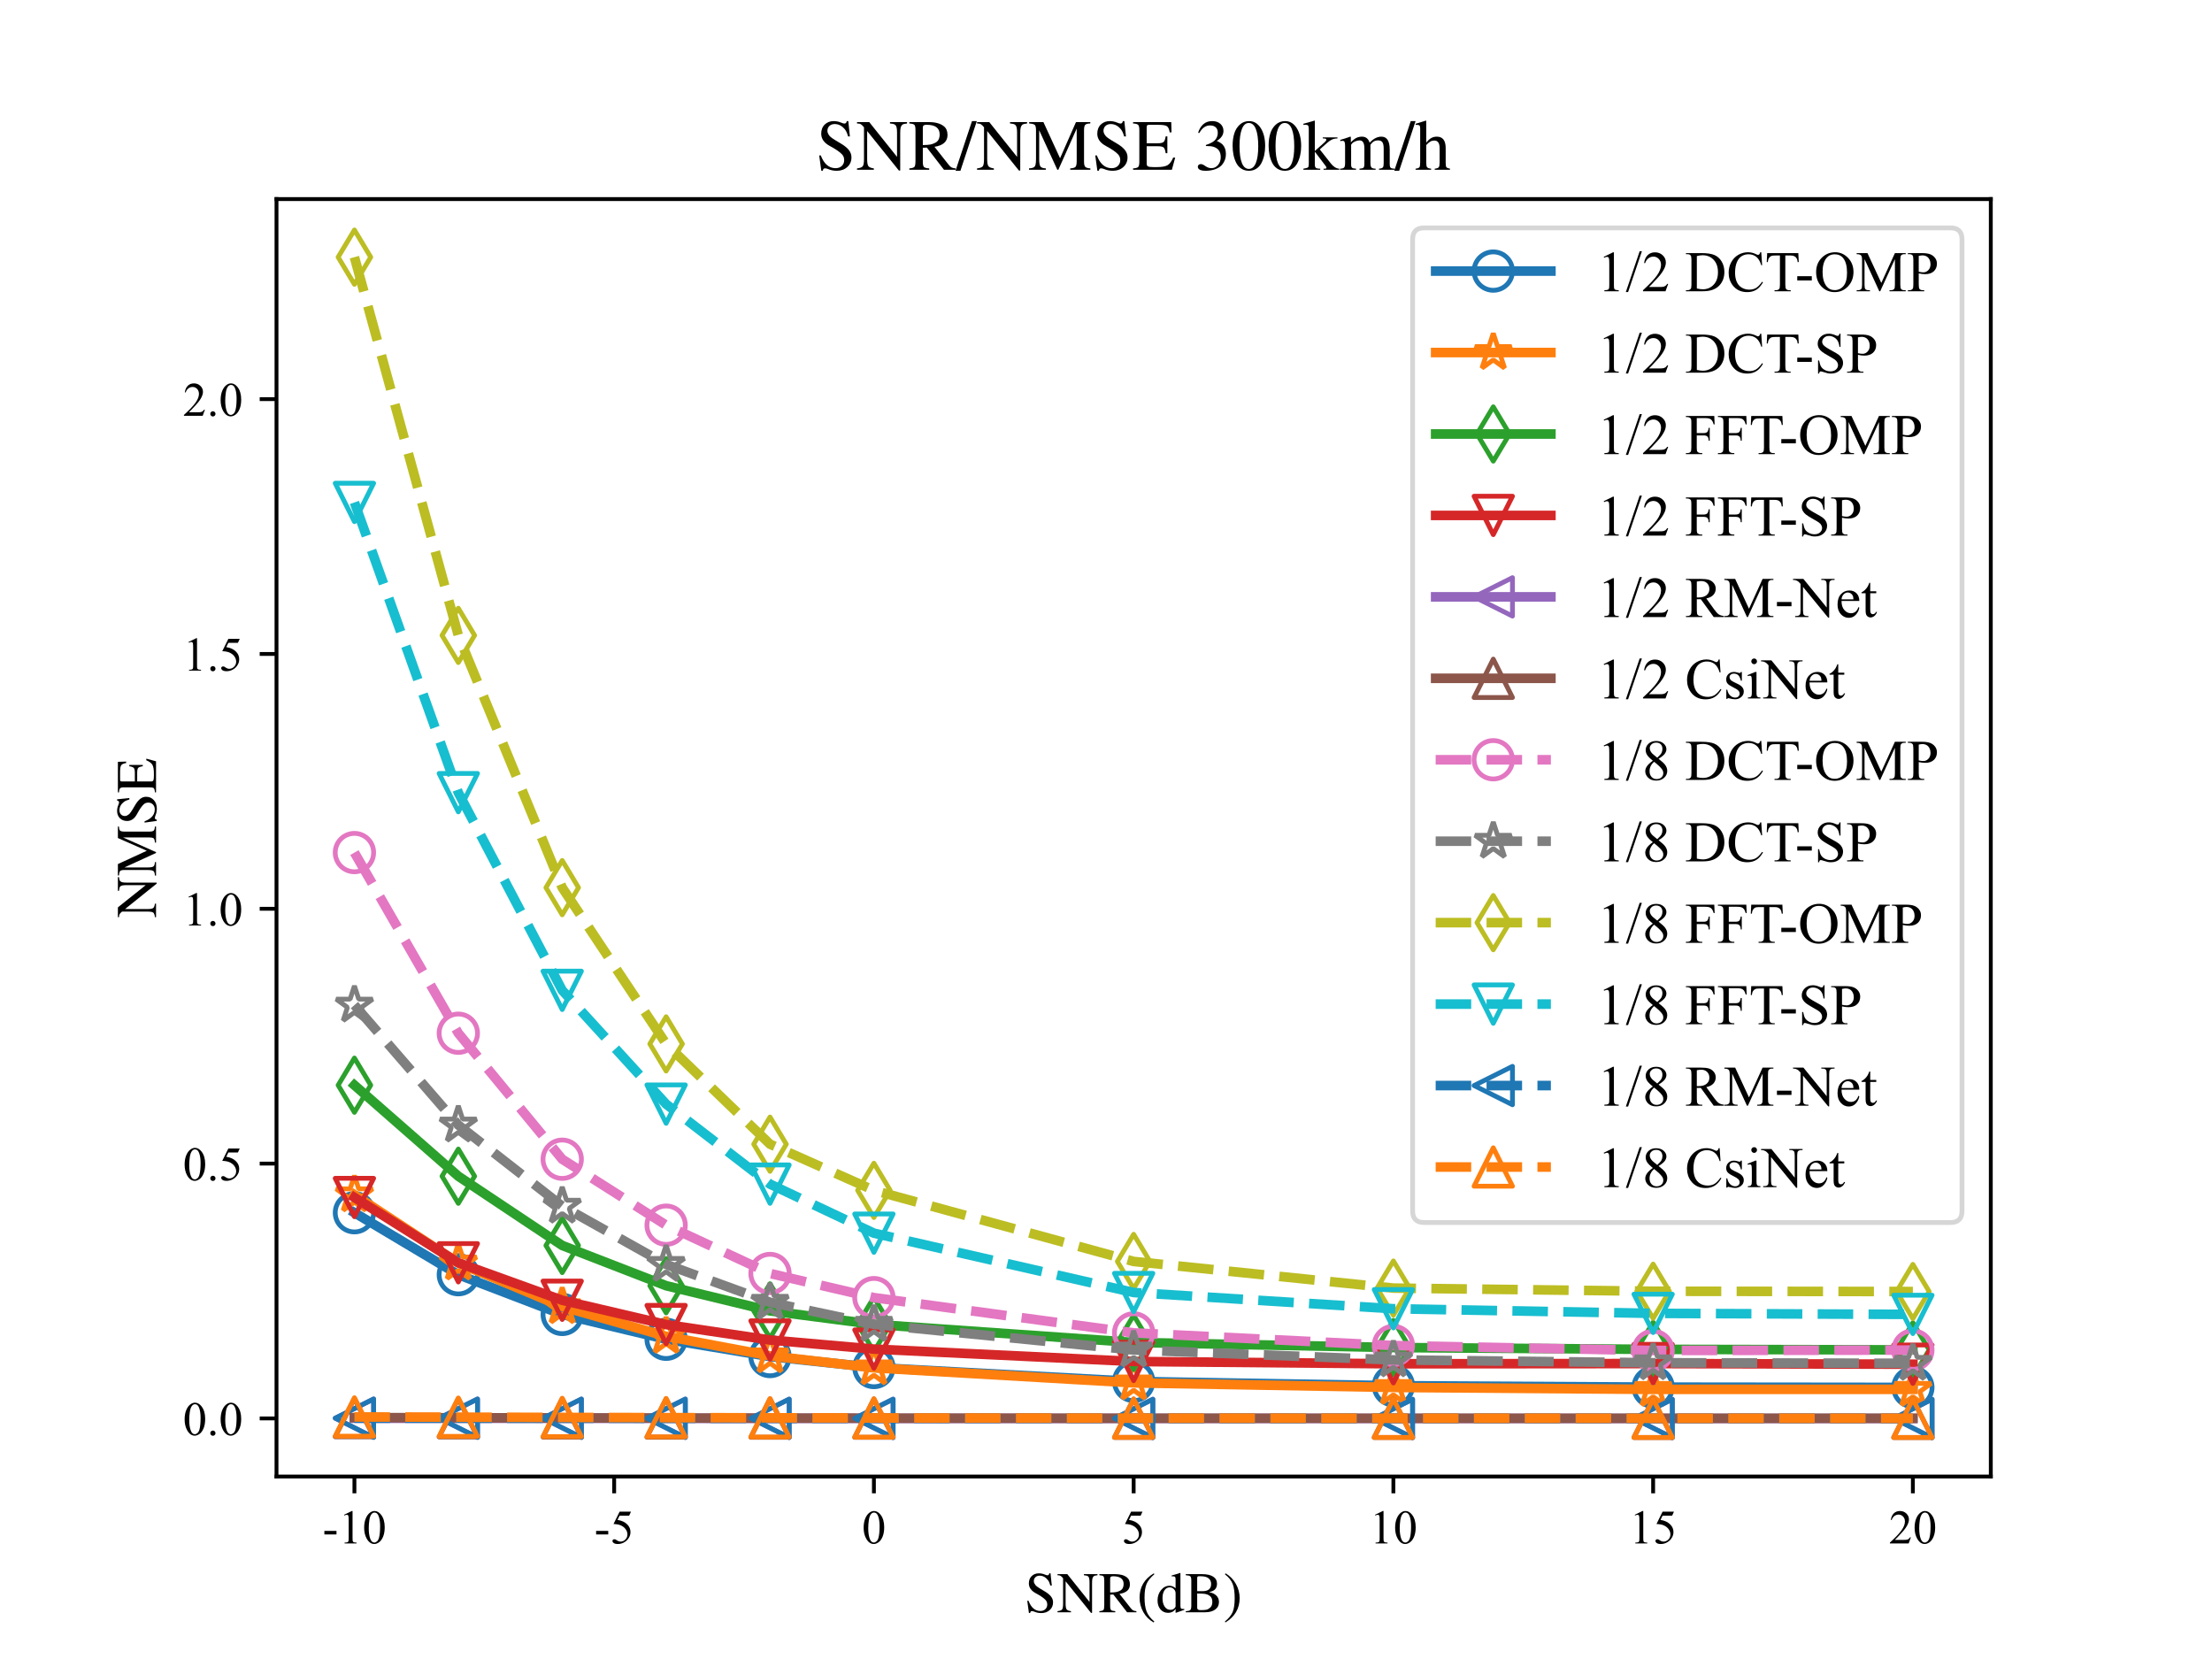 <?xml version="1.0" encoding="utf-8" standalone="no"?>
<!DOCTYPE svg PUBLIC "-//W3C//DTD SVG 1.1//EN"
  "http://www.w3.org/Graphics/SVG/1.1/DTD/svg11.dtd">
<!-- Created with matplotlib (https://matplotlib.org/) -->
<svg height="345.6pt" version="1.1" viewBox="0 0 460.8 345.6" width="460.8pt" xmlns="http://www.w3.org/2000/svg" xmlns:xlink="http://www.w3.org/1999/xlink">
 <defs>
  <style type="text/css">
*{stroke-linecap:butt;stroke-linejoin:round;}
  </style>
 </defs>
 <g id="figure_1">
  <g id="patch_1">
   <path d="M 0 345.6 
L 460.8 345.6 
L 460.8 0 
L 0 0 
z
" style="fill:#ffffff;"/>
  </g>
  <g id="axes_1">
   <g id="patch_2">
    <path d="M 57.6 307.584 
L 414.72 307.584 
L 414.72 41.472 
L 57.6 41.472 
z
" style="fill:#ffffff;"/>
   </g>
   <g id="matplotlib.axis_1">
    <g id="xtick_1">
     <g id="line2d_1">
      <defs>
       <path d="M 0 0 
L 0 3.5 
" id="m0f3b5a8a32" style="stroke:#000000;stroke-width:0.8;"/>
      </defs>
      <g>
       <use style="stroke:#000000;stroke-width:0.8;" x="73.833" xlink:href="#m0f3b5a8a32" y="307.584"/>
      </g>
     </g>
     <g id="text_1">
      <!-- -10 -->
      <defs>
       <path d="M 4.047 26.125 
L 29.297 26.125 
L 29.297 18.75 
L 4.047 18.75 
z
" id="TimesNewRomanPSMT-45"/>
       <path d="M 11.719 59.719 
L 27.828 67.578 
L 29.438 67.578 
L 29.438 11.672 
Q 29.438 6.109 29.906 4.734 
Q 30.375 3.375 31.828 2.641 
Q 33.297 1.906 37.797 1.812 
L 37.797 0 
L 12.891 0 
L 12.891 1.812 
Q 17.578 1.906 18.938 2.609 
Q 20.312 3.328 20.844 4.516 
Q 21.391 5.719 21.391 11.672 
L 21.391 47.406 
Q 21.391 54.641 20.906 56.688 
Q 20.562 58.25 19.656 58.984 
Q 18.75 59.719 17.484 59.719 
Q 15.672 59.719 12.453 58.203 
z
" id="TimesNewRomanPSMT-49"/>
       <path d="M 3.609 32.719 
Q 3.609 44.047 7.031 52.219 
Q 10.453 60.406 16.109 64.406 
Q 20.516 67.578 25.203 67.578 
Q 32.812 67.578 38.875 59.812 
Q 46.438 50.203 46.438 33.734 
Q 46.438 22.219 43.109 14.156 
Q 39.797 6.109 34.641 2.469 
Q 29.5 -1.172 24.703 -1.172 
Q 15.234 -1.172 8.938 10.016 
Q 3.609 19.438 3.609 32.719 
z
M 13.188 31.5 
Q 13.188 17.828 16.547 9.188 
Q 19.344 1.906 24.859 1.906 
Q 27.484 1.906 30.312 4.266 
Q 33.156 6.641 34.625 12.203 
Q 36.859 20.609 36.859 35.891 
Q 36.859 47.219 34.516 54.781 
Q 32.766 60.406 29.984 62.75 
Q 27.984 64.359 25.141 64.359 
Q 21.828 64.359 19.234 61.375 
Q 15.719 57.328 14.453 48.625 
Q 13.188 39.938 13.188 31.5 
z
" id="TimesNewRomanPSMT-48"/>
      </defs>
      <g transform="translate(67.168 321.528)scale(0.1 -0.1)">
       <use xlink:href="#TimesNewRomanPSMT-45"/>
       <use x="33.301" xlink:href="#TimesNewRomanPSMT-49"/>
       <use x="83.301" xlink:href="#TimesNewRomanPSMT-48"/>
      </g>
     </g>
    </g>
    <g id="xtick_2">
     <g id="line2d_2">
      <g>
       <use style="stroke:#000000;stroke-width:0.8;" x="127.942" xlink:href="#m0f3b5a8a32" y="307.584"/>
      </g>
     </g>
     <g id="text_2">
      <!-- -5 -->
      <defs>
       <path d="M 43.406 66.219 
L 39.594 57.906 
L 19.672 57.906 
L 15.328 49.031 
Q 28.266 47.125 35.844 39.406 
Q 42.328 32.766 42.328 23.781 
Q 42.328 18.562 40.203 14.109 
Q 38.094 9.672 34.859 6.547 
Q 31.641 3.422 27.688 1.516 
Q 22.078 -1.172 16.156 -1.172 
Q 10.203 -1.172 7.484 0.844 
Q 4.781 2.875 4.781 5.328 
Q 4.781 6.688 5.906 7.734 
Q 7.031 8.797 8.734 8.797 
Q 10.016 8.797 10.969 8.406 
Q 11.922 8.016 14.203 6.391 
Q 17.875 3.859 21.625 3.859 
Q 27.344 3.859 31.656 8.172 
Q 35.984 12.5 35.984 18.703 
Q 35.984 24.703 32.125 29.906 
Q 28.266 35.109 21.484 37.938 
Q 16.156 40.141 6.984 40.484 
L 19.672 66.219 
z
" id="TimesNewRomanPSMT-53"/>
      </defs>
      <g transform="translate(123.777 321.528)scale(0.1 -0.1)">
       <use xlink:href="#TimesNewRomanPSMT-45"/>
       <use x="33.301" xlink:href="#TimesNewRomanPSMT-53"/>
      </g>
     </g>
    </g>
    <g id="xtick_3">
     <g id="line2d_3">
      <g>
       <use style="stroke:#000000;stroke-width:0.8;" x="182.051" xlink:href="#m0f3b5a8a32" y="307.584"/>
      </g>
     </g>
     <g id="text_3">
      <!-- 0 -->
      <g transform="translate(179.551 321.528)scale(0.1 -0.1)">
       <use xlink:href="#TimesNewRomanPSMT-48"/>
      </g>
     </g>
    </g>
    <g id="xtick_4">
     <g id="line2d_4">
      <g>
       <use style="stroke:#000000;stroke-width:0.8;" x="236.16" xlink:href="#m0f3b5a8a32" y="307.584"/>
      </g>
     </g>
     <g id="text_4">
      <!-- 5 -->
      <g transform="translate(233.66 321.528)scale(0.1 -0.1)">
       <use xlink:href="#TimesNewRomanPSMT-53"/>
      </g>
     </g>
    </g>
    <g id="xtick_5">
     <g id="line2d_5">
      <g>
       <use style="stroke:#000000;stroke-width:0.8;" x="290.269" xlink:href="#m0f3b5a8a32" y="307.584"/>
      </g>
     </g>
     <g id="text_5">
      <!-- 10 -->
      <g transform="translate(285.269 321.528)scale(0.1 -0.1)">
       <use xlink:href="#TimesNewRomanPSMT-49"/>
       <use x="50" xlink:href="#TimesNewRomanPSMT-48"/>
      </g>
     </g>
    </g>
    <g id="xtick_6">
     <g id="line2d_6">
      <g>
       <use style="stroke:#000000;stroke-width:0.8;" x="344.378" xlink:href="#m0f3b5a8a32" y="307.584"/>
      </g>
     </g>
     <g id="text_6">
      <!-- 15 -->
      <g transform="translate(339.378 321.528)scale(0.1 -0.1)">
       <use xlink:href="#TimesNewRomanPSMT-49"/>
       <use x="50" xlink:href="#TimesNewRomanPSMT-53"/>
      </g>
     </g>
    </g>
    <g id="xtick_7">
     <g id="line2d_7">
      <g>
       <use style="stroke:#000000;stroke-width:0.8;" x="398.487" xlink:href="#m0f3b5a8a32" y="307.584"/>
      </g>
     </g>
     <g id="text_7">
      <!-- 20 -->
      <defs>
       <path d="M 45.844 12.75 
L 41.219 0 
L 2.156 0 
L 2.156 1.812 
Q 19.391 17.531 26.422 27.484 
Q 33.453 37.453 33.453 45.703 
Q 33.453 52 29.594 56.047 
Q 25.734 60.109 20.359 60.109 
Q 15.484 60.109 11.594 57.25 
Q 7.719 54.391 5.859 48.875 
L 4.047 48.875 
Q 5.281 57.906 10.328 62.734 
Q 15.375 67.578 22.953 67.578 
Q 31 67.578 36.391 62.406 
Q 41.797 57.234 41.797 50.203 
Q 41.797 45.172 39.453 40.141 
Q 35.844 32.234 27.734 23.391 
Q 15.578 10.109 12.547 7.375 
L 29.828 7.375 
Q 35.109 7.375 37.234 7.766 
Q 39.359 8.156 41.062 9.344 
Q 42.781 10.547 44.047 12.75 
z
" id="TimesNewRomanPSMT-50"/>
      </defs>
      <g transform="translate(393.487 321.528)scale(0.1 -0.1)">
       <use xlink:href="#TimesNewRomanPSMT-50"/>
       <use x="50" xlink:href="#TimesNewRomanPSMT-48"/>
      </g>
     </g>
    </g>
    <g id="text_8">
     <!-- $\mathrm{SNR(dB)}$ -->
     <defs>
      <path d="M 46.906 46.297 
L 44.406 46.297 
Q 42.703 52.5 40.297 55.703 
Q 34.203 63.5 25.797 63.5 
Q 21.203 63.5 18.453 60.844 
Q 15.703 58.203 15.703 54 
Q 15.703 52 16.703 50.094 
Q 17.703 48.203 18.844 46.844 
Q 20 45.5 22.891 43.5 
Q 25.797 41.5 27.594 40.453 
Q 29.406 39.406 33.594 36.906 
Q 41.703 32.203 45.391 27.547 
Q 49.094 22.906 49.094 17.297 
Q 49.094 9 43.297 3.797 
Q 37.5 -1.406 28.703 -1.406 
Q 22.203 -1.406 16.906 0.906 
Q 14.297 2 12.203 2 
Q 11 2 10.203 1.094 
Q 9.406 0.203 9.406 -1.297 
L 7.203 -1.297 
L 4.297 19.906 
L 6.5 19.906 
Q 13.203 2.203 27.094 2.203 
Q 32.406 2.203 35.703 5.344 
Q 39 8.5 39 13.406 
Q 39 18.094 36.094 21.297 
Q 31.297 26.5 19.297 32.906 
Q 7.094 39.406 7.094 50.094 
Q 7.094 58.094 12 62.844 
Q 16.906 67.594 24.5 67.594 
Q 29.797 67.594 35 65.406 
Q 37.703 64.203 39.406 64.203 
Q 42 64.203 42.594 67.594 
L 44.703 67.594 
z
" id="STIXGeneral-Regular-83"/>
      <path d="M 70.703 66.203 
L 70.703 64.297 
Q 65.594 63.797 64.094 62.5 
Q 62.5 61.094 61.844 58.688 
Q 61.203 56.297 61.203 50.703 
L 61.203 -1.094 
L 59.406 -1.094 
L 15.297 53.797 
L 15.297 15 
Q 15.297 7.406 17 5.047 
Q 18.703 2.703 24.594 1.906 
L 24.594 0 
L 1.203 0 
L 1.203 1.906 
Q 7.406 2.594 9.156 4.844 
Q 10.906 7.094 10.906 15 
L 10.906 59 
Q 8.297 62.203 6.5 63.25 
Q 4.703 64.297 1.203 64.297 
L 1.203 66.203 
L 18.203 66.203 
L 56.797 17.906 
L 56.797 51.906 
Q 56.797 59.5 54.906 61.703 
Q 53.703 63 52.25 63.453 
Q 50.797 63.906 47 64.297 
L 47 66.203 
z
" id="STIXGeneral-Regular-78"/>
      <path d="M 66 0 
L 49.797 0 
L 26 30.797 
L 20.406 30.594 
L 20.406 11.203 
Q 20.406 5.5 21.953 3.891 
Q 23.5 2.297 29.297 1.906 
L 29.297 0 
L 1.703 0 
L 1.703 1.906 
Q 7.406 2.406 8.797 4.094 
Q 10.203 5.797 10.203 12.406 
L 10.203 55.094 
Q 10.203 60.703 8.797 62.297 
Q 7.406 63.906 1.703 64.297 
L 1.703 66.203 
L 28.906 66.203 
Q 42.594 66.203 49.797 60.297 
Q 54.703 56.297 54.703 48.297 
Q 54.703 34.703 36.594 31.906 
L 56.594 6.594 
Q 58.703 4 60.594 3.094 
Q 62.5 2.203 66 1.906 
z
M 20.406 58.297 
L 20.406 34.297 
Q 27.594 34.406 31.094 35.094 
Q 34.594 35.797 38.094 37.703 
Q 43.797 40.906 43.797 49.094 
Q 43.797 62.5 25.5 62.5 
Q 22.797 62.5 21.594 61.641 
Q 20.406 60.797 20.406 58.297 
z
" id="STIXGeneral-Regular-82"/>
      <path d="M 30.406 -16.094 
L 29.203 -17.703 
Q 17.594 -11.094 11.188 0.5 
Q 4.797 12.094 4.797 25.203 
Q 4.797 52.906 29.5 67.594 
L 30.406 66 
Q 20.203 57.297 16.797 48.844 
Q 13.406 40.406 13.406 25.5 
Q 13.406 10.703 16.906 1.5 
Q 20.406 -7.703 30.406 -16.094 
z
" id="STIXGeneral-Regular-40"/>
      <path d="M 49.094 4.203 
L 34.406 -1 
L 34 -0.703 
L 34 5.703 
Q 29.203 -1 21.203 -1 
Q 12.906 -1 7.797 4.953 
Q 2.703 10.906 2.703 20.5 
Q 2.703 31.094 8.797 38.547 
Q 14.906 46 23.5 46 
Q 28.906 46 34 41.703 
L 34 57.297 
Q 34 60.406 33.094 61.406 
Q 32.203 62.406 29.406 62.406 
Q 28 62.406 27.203 62.297 
L 27.203 63.906 
Q 36.297 66.297 41.906 68.297 
L 42.406 68.094 
L 42.406 11.406 
Q 42.406 7.906 43.25 6.797 
Q 44.094 5.703 46.797 5.703 
Q 47.406 5.703 49.094 5.797 
z
M 34 10.203 
L 34 33.203 
Q 34 37.203 30.953 40.203 
Q 27.906 43.203 23.797 43.203 
Q 18.094 43.203 14.688 38.094 
Q 11.297 33 11.297 24.5 
Q 11.297 15.297 15.047 9.75 
Q 18.797 4.203 25.094 4.203 
Q 29.797 4.203 32.5 7.406 
Q 34 9.094 34 10.203 
z
" id="STIXGeneral-Regular-100"/>
      <path d="M 42.203 34.906 
L 42.203 34.797 
Q 49.703 33.594 54.406 29.297 
Q 59.297 24.906 59.297 17.797 
Q 59.297 9.5 52.797 4.75 
Q 46.297 0 35.406 0 
L 1.703 0 
L 1.703 1.906 
Q 7.594 2.094 9.438 3.844 
Q 11.297 5.594 11.297 11.297 
L 11.297 55 
Q 11.297 60.797 9.594 62.344 
Q 7.906 63.906 1.703 64.297 
L 1.703 66.203 
L 29.703 66.203 
Q 42.594 66.203 49.25 61.844 
Q 55.906 57.5 55.906 49.5 
Q 55.906 42.703 51.797 39.094 
Q 48.906 36.594 42.203 34.906 
z
M 21.5 36.594 
L 30.703 36.594 
Q 45.703 36.594 45.703 49 
Q 45.703 55.406 41.25 58.953 
Q 36.797 62.5 28 62.5 
L 23.906 62.5 
Q 21.5 62.5 21.5 59.297 
z
M 21.5 32.594 
L 21.5 8.203 
Q 21.5 5.703 22.844 4.703 
Q 24.203 3.703 27.703 3.703 
Q 34.5 3.703 37.703 4.453 
Q 40.906 5.203 44 8 
Q 47.797 11.297 47.797 17.906 
Q 47.797 25.5 43.094 28.594 
Q 42 29.406 40.891 29.953 
Q 39.797 30.5 38.938 30.844 
Q 38.094 31.203 36.688 31.5 
Q 35.297 31.797 34.547 31.938 
Q 33.797 32.094 31.891 32.188 
Q 30 32.297 29.094 32.344 
Q 28.203 32.406 25.547 32.5 
Q 22.906 32.594 21.5 32.594 
z
" id="STIXGeneral-Regular-66"/>
      <path d="M 2.906 66 
L 4.094 67.594 
Q 15.5 60.797 22 49.188 
Q 28.5 37.594 28.5 24.703 
Q 28.5 -2.594 3.797 -17.703 
L 2.906 -16.094 
Q 13.203 -7.594 16.547 0.844 
Q 19.906 9.297 19.906 24.406 
Q 19.906 39.594 16.547 48.75 
Q 13.203 57.906 2.906 66 
z
" id="STIXGeneral-Regular-41"/>
     </defs>
     <g transform="translate(213.48 335.947)scale(0.12 -0.12)">
      <use transform="translate(0 0.703)" xlink:href="#STIXGeneral-Regular-83"/>
      <use transform="translate(55.6 0.703)" xlink:href="#STIXGeneral-Regular-78"/>
      <use transform="translate(127.8 0.703)" xlink:href="#STIXGeneral-Regular-82"/>
      <use transform="translate(194.5 0.703)" xlink:href="#STIXGeneral-Regular-40"/>
      <use transform="translate(227.8 0.703)" xlink:href="#STIXGeneral-Regular-100"/>
      <use transform="translate(277.8 0.703)" xlink:href="#STIXGeneral-Regular-66"/>
      <use transform="translate(344.5 0.703)" xlink:href="#STIXGeneral-Regular-41"/>
     </g>
    </g>
   </g>
   <g id="matplotlib.axis_2">
    <g id="ytick_1">
     <g id="line2d_8">
      <defs>
       <path d="M 0 0 
L -3.5 0 
" id="mb6da1267e8" style="stroke:#000000;stroke-width:0.8;"/>
      </defs>
      <g>
       <use style="stroke:#000000;stroke-width:0.8;" x="57.6" xlink:href="#mb6da1267e8" y="295.488"/>
      </g>
     </g>
     <g id="text_9">
      <!-- 0.0 -->
      <defs>
       <path d="M 12.5 9.469 
Q 14.797 9.469 16.359 7.875 
Q 17.922 6.297 17.922 4.047 
Q 17.922 1.812 16.328 0.219 
Q 14.75 -1.375 12.5 -1.375 
Q 10.25 -1.375 8.656 0.219 
Q 7.078 1.812 7.078 4.047 
Q 7.078 6.344 8.656 7.906 
Q 10.25 9.469 12.5 9.469 
z
" id="TimesNewRomanPSMT-46"/>
      </defs>
      <g transform="translate(38.1 298.96)scale(0.1 -0.1)">
       <use xlink:href="#TimesNewRomanPSMT-48"/>
       <use x="50" xlink:href="#TimesNewRomanPSMT-46"/>
       <use x="75" xlink:href="#TimesNewRomanPSMT-48"/>
      </g>
     </g>
    </g>
    <g id="ytick_2">
     <g id="line2d_9">
      <g>
       <use style="stroke:#000000;stroke-width:0.8;" x="57.6" xlink:href="#mb6da1267e8" y="242.404"/>
      </g>
     </g>
     <g id="text_10">
      <!-- 0.5 -->
      <g transform="translate(38.1 245.876)scale(0.1 -0.1)">
       <use xlink:href="#TimesNewRomanPSMT-48"/>
       <use x="50" xlink:href="#TimesNewRomanPSMT-46"/>
       <use x="75" xlink:href="#TimesNewRomanPSMT-53"/>
      </g>
     </g>
    </g>
    <g id="ytick_3">
     <g id="line2d_10">
      <g>
       <use style="stroke:#000000;stroke-width:0.8;" x="57.6" xlink:href="#mb6da1267e8" y="189.319"/>
      </g>
     </g>
     <g id="text_11">
      <!-- 1.0 -->
      <g transform="translate(38.1 192.791)scale(0.1 -0.1)">
       <use xlink:href="#TimesNewRomanPSMT-49"/>
       <use x="50" xlink:href="#TimesNewRomanPSMT-46"/>
       <use x="75" xlink:href="#TimesNewRomanPSMT-48"/>
      </g>
     </g>
    </g>
    <g id="ytick_4">
     <g id="line2d_11">
      <g>
       <use style="stroke:#000000;stroke-width:0.8;" x="57.6" xlink:href="#mb6da1267e8" y="136.235"/>
      </g>
     </g>
     <g id="text_12">
      <!-- 1.5 -->
      <g transform="translate(38.1 139.707)scale(0.1 -0.1)">
       <use xlink:href="#TimesNewRomanPSMT-49"/>
       <use x="50" xlink:href="#TimesNewRomanPSMT-46"/>
       <use x="75" xlink:href="#TimesNewRomanPSMT-53"/>
      </g>
     </g>
    </g>
    <g id="ytick_5">
     <g id="line2d_12">
      <g>
       <use style="stroke:#000000;stroke-width:0.8;" x="57.6" xlink:href="#mb6da1267e8" y="83.15"/>
      </g>
     </g>
     <g id="text_13">
      <!-- 2.0 -->
      <g transform="translate(38.1 86.622)scale(0.1 -0.1)">
       <use xlink:href="#TimesNewRomanPSMT-50"/>
       <use x="50" xlink:href="#TimesNewRomanPSMT-46"/>
       <use x="75" xlink:href="#TimesNewRomanPSMT-48"/>
      </g>
     </g>
    </g>
    <g id="text_14">
     <!-- $\mathrm{NMSE}$ -->
     <defs>
      <path d="M 86.406 0 
L 58.406 0 
L 58.406 1.906 
Q 64.297 2.297 65.844 4.141 
Q 67.406 6 67.406 12.297 
L 67.406 57.203 
L 41.906 0 
L 40.5 0 
L 15.297 54.906 
L 15.297 15.094 
Q 15.297 7 17 4.594 
Q 18.703 2.203 24.594 1.906 
L 24.594 0 
L 1.203 0 
L 1.203 1.906 
Q 5.594 2.203 7.5 3.203 
Q 9.406 4.203 10.156 6.75 
Q 10.906 9.297 10.906 15.094 
L 10.906 54.906 
Q 10.906 60.594 9.203 62.25 
Q 7.5 63.906 1.406 64.297 
L 1.406 66.203 
L 21.203 66.203 
L 44.297 16 
L 66.406 66.203 
L 86.297 66.203 
L 86.297 64.297 
Q 80.906 64.203 79.25 62.391 
Q 77.594 60.594 77.594 55 
L 77.594 11.203 
Q 77.594 5.906 79.25 4.094 
Q 80.906 2.297 86.406 1.906 
z
" id="STIXGeneral-Regular-77"/>
      <path d="M 59.703 16.906 
L 55.094 0 
L 1.203 0 
L 1.203 1.906 
Q 6.906 2.297 8.406 3.938 
Q 9.906 5.594 9.906 11.406 
L 9.906 55 
Q 9.906 60.594 8.344 62.297 
Q 6.797 64 1.203 64.297 
L 1.203 66.203 
L 54.203 66.203 
L 54.594 51.906 
L 52.094 51.906 
Q 51 58.594 48.203 60.5 
Q 45.406 62.406 36.703 62.406 
L 23.594 62.406 
Q 21.406 62.406 20.75 61.75 
Q 20.094 61.094 20.094 58.797 
L 20.094 36.797 
L 35.203 36.797 
Q 41.5 36.797 43.547 38.594 
Q 45.594 40.406 46.5 46.406 
L 48.797 46.406 
L 48.797 23 
L 46.5 23 
Q 45.594 29.297 43.594 31 
Q 41.594 32.703 35.203 32.703 
L 20.094 32.703 
L 20.094 8.406 
Q 20.094 5.406 22.188 4.547 
Q 24.297 3.703 30.203 3.703 
L 33.797 3.703 
Q 44.5 3.703 49 6.297 
Q 53.5 8.906 56.906 16.906 
z
" id="STIXGeneral-Regular-69"/>
     </defs>
     <g transform="translate(32.553 191.208)rotate(-90)scale(0.12 -0.12)">
      <use transform="translate(0 0.406)" xlink:href="#STIXGeneral-Regular-78"/>
      <use transform="translate(72.2 0.406)" xlink:href="#STIXGeneral-Regular-77"/>
      <use transform="translate(161.1 0.406)" xlink:href="#STIXGeneral-Regular-83"/>
      <use transform="translate(216.7 0.406)" xlink:href="#STIXGeneral-Regular-69"/>
     </g>
    </g>
   </g>
   <g id="line2d_13">
    <path clip-path="url(#p4a279ab1e7)" d="M 73.833 252.633 
L 95.476 265.545 
L 117.12 273.825 
L 138.764 278.998 
L 160.407 282.597 
L 182.051 284.881 
L 236.16 287.782 
L 290.269 288.669 
L 344.378 288.965 
L 398.487 289.023 
" style="fill:none;stroke:#1f77b4;stroke-linecap:square;stroke-width:2;"/>
    <defs>
     <path d="M 0 4 
C 1.061 4 2.078 3.579 2.828 2.828 
C 3.579 2.078 4 1.061 4 0 
C 4 -1.061 3.579 -2.078 2.828 -2.828 
C 2.078 -3.579 1.061 -4 0 -4 
C -1.061 -4 -2.078 -3.579 -2.828 -2.828 
C -3.579 -2.078 -4 -1.061 -4 0 
C -4 1.061 -3.579 2.078 -2.828 2.828 
C -2.078 3.579 -1.061 4 0 4 
z
" id="mb82794cb30" style="stroke:#1f77b4;"/>
    </defs>
    <g clip-path="url(#p4a279ab1e7)">
     <use style="fill-opacity:0;stroke:#1f77b4;" x="73.833" xlink:href="#mb82794cb30" y="252.633"/>
     <use style="fill-opacity:0;stroke:#1f77b4;" x="95.476" xlink:href="#mb82794cb30" y="265.545"/>
     <use style="fill-opacity:0;stroke:#1f77b4;" x="117.12" xlink:href="#mb82794cb30" y="273.825"/>
     <use style="fill-opacity:0;stroke:#1f77b4;" x="138.764" xlink:href="#mb82794cb30" y="278.998"/>
     <use style="fill-opacity:0;stroke:#1f77b4;" x="160.407" xlink:href="#mb82794cb30" y="282.597"/>
     <use style="fill-opacity:0;stroke:#1f77b4;" x="182.051" xlink:href="#mb82794cb30" y="284.881"/>
     <use style="fill-opacity:0;stroke:#1f77b4;" x="236.16" xlink:href="#mb82794cb30" y="287.782"/>
     <use style="fill-opacity:0;stroke:#1f77b4;" x="290.269" xlink:href="#mb82794cb30" y="288.669"/>
     <use style="fill-opacity:0;stroke:#1f77b4;" x="344.378" xlink:href="#mb82794cb30" y="288.965"/>
     <use style="fill-opacity:0;stroke:#1f77b4;" x="398.487" xlink:href="#mb82794cb30" y="289.023"/>
    </g>
   </g>
   <g id="line2d_14">
    <path clip-path="url(#p4a279ab1e7)" d="M 73.833 248.897 
L 95.476 263.106 
L 117.12 272.203 
L 138.764 278.378 
L 160.407 282.442 
L 182.051 284.948 
L 236.16 288.078 
L 290.269 289.024 
L 344.378 289.431 
L 398.487 289.423 
" style="fill:none;stroke:#ff7f0e;stroke-linecap:square;stroke-width:2;"/>
    <defs>
     <path d="M 0 -4 
L -0.898 -1.236 
L -3.804 -1.236 
L -1.453 0.472 
L -2.351 3.236 
L -0 1.528 
L 2.351 3.236 
L 1.453 0.472 
L 3.804 -1.236 
L 0.898 -1.236 
z
" id="m23914d7f90" style="stroke:#ff7f0e;stroke-linejoin:bevel;"/>
    </defs>
    <g clip-path="url(#p4a279ab1e7)">
     <use style="fill-opacity:0;stroke:#ff7f0e;stroke-linejoin:bevel;" x="73.833" xlink:href="#m23914d7f90" y="248.897"/>
     <use style="fill-opacity:0;stroke:#ff7f0e;stroke-linejoin:bevel;" x="95.476" xlink:href="#m23914d7f90" y="263.106"/>
     <use style="fill-opacity:0;stroke:#ff7f0e;stroke-linejoin:bevel;" x="117.12" xlink:href="#m23914d7f90" y="272.203"/>
     <use style="fill-opacity:0;stroke:#ff7f0e;stroke-linejoin:bevel;" x="138.764" xlink:href="#m23914d7f90" y="278.378"/>
     <use style="fill-opacity:0;stroke:#ff7f0e;stroke-linejoin:bevel;" x="160.407" xlink:href="#m23914d7f90" y="282.442"/>
     <use style="fill-opacity:0;stroke:#ff7f0e;stroke-linejoin:bevel;" x="182.051" xlink:href="#m23914d7f90" y="284.948"/>
     <use style="fill-opacity:0;stroke:#ff7f0e;stroke-linejoin:bevel;" x="236.16" xlink:href="#m23914d7f90" y="288.078"/>
     <use style="fill-opacity:0;stroke:#ff7f0e;stroke-linejoin:bevel;" x="290.269" xlink:href="#m23914d7f90" y="289.024"/>
     <use style="fill-opacity:0;stroke:#ff7f0e;stroke-linejoin:bevel;" x="344.378" xlink:href="#m23914d7f90" y="289.431"/>
     <use style="fill-opacity:0;stroke:#ff7f0e;stroke-linejoin:bevel;" x="398.487" xlink:href="#m23914d7f90" y="289.423"/>
    </g>
   </g>
   <g id="line2d_15">
    <path clip-path="url(#p4a279ab1e7)" d="M 73.833 226.064 
L 95.476 245.027 
L 117.12 259.453 
L 138.764 267.837 
L 160.407 273.081 
L 182.051 275.888 
L 236.16 279.659 
L 290.269 280.717 
L 344.378 281.097 
L 398.487 281.201 
" style="fill:none;stroke:#2ca02c;stroke-linecap:square;stroke-width:2;"/>
    <defs>
     <path d="M 0 5.657 
L 3.394 0 
L 0 -5.657 
L -3.394 0 
z
" id="m47c757569c" style="stroke:#2ca02c;stroke-linejoin:miter;"/>
    </defs>
    <g clip-path="url(#p4a279ab1e7)">
     <use style="fill-opacity:0;stroke:#2ca02c;stroke-linejoin:miter;" x="73.833" xlink:href="#m47c757569c" y="226.064"/>
     <use style="fill-opacity:0;stroke:#2ca02c;stroke-linejoin:miter;" x="95.476" xlink:href="#m47c757569c" y="245.027"/>
     <use style="fill-opacity:0;stroke:#2ca02c;stroke-linejoin:miter;" x="117.12" xlink:href="#m47c757569c" y="259.453"/>
     <use style="fill-opacity:0;stroke:#2ca02c;stroke-linejoin:miter;" x="138.764" xlink:href="#m47c757569c" y="267.837"/>
     <use style="fill-opacity:0;stroke:#2ca02c;stroke-linejoin:miter;" x="160.407" xlink:href="#m47c757569c" y="273.081"/>
     <use style="fill-opacity:0;stroke:#2ca02c;stroke-linejoin:miter;" x="182.051" xlink:href="#m47c757569c" y="275.888"/>
     <use style="fill-opacity:0;stroke:#2ca02c;stroke-linejoin:miter;" x="236.16" xlink:href="#m47c757569c" y="279.659"/>
     <use style="fill-opacity:0;stroke:#2ca02c;stroke-linejoin:miter;" x="290.269" xlink:href="#m47c757569c" y="280.717"/>
     <use style="fill-opacity:0;stroke:#2ca02c;stroke-linejoin:miter;" x="344.378" xlink:href="#m47c757569c" y="281.097"/>
     <use style="fill-opacity:0;stroke:#2ca02c;stroke-linejoin:miter;" x="398.487" xlink:href="#m47c757569c" y="281.201"/>
    </g>
   </g>
   <g id="line2d_16">
    <path clip-path="url(#p4a279ab1e7)" d="M 73.833 249.461 
L 95.476 263.062 
L 117.12 270.871 
L 138.764 275.932 
L 160.407 279.148 
L 182.051 281.041 
L 236.16 283.623 
L 290.269 284.099 
L 344.378 284.053 
L 398.487 284.189 
" style="fill:none;stroke:#d62728;stroke-linecap:square;stroke-width:2;"/>
    <defs>
     <path d="M -0 4 
L 4 -4 
L -4 -4 
z
" id="macf8cd1829" style="stroke:#d62728;stroke-linejoin:miter;"/>
    </defs>
    <g clip-path="url(#p4a279ab1e7)">
     <use style="fill-opacity:0;stroke:#d62728;stroke-linejoin:miter;" x="73.833" xlink:href="#macf8cd1829" y="249.461"/>
     <use style="fill-opacity:0;stroke:#d62728;stroke-linejoin:miter;" x="95.476" xlink:href="#macf8cd1829" y="263.062"/>
     <use style="fill-opacity:0;stroke:#d62728;stroke-linejoin:miter;" x="117.12" xlink:href="#macf8cd1829" y="270.871"/>
     <use style="fill-opacity:0;stroke:#d62728;stroke-linejoin:miter;" x="138.764" xlink:href="#macf8cd1829" y="275.932"/>
     <use style="fill-opacity:0;stroke:#d62728;stroke-linejoin:miter;" x="160.407" xlink:href="#macf8cd1829" y="279.148"/>
     <use style="fill-opacity:0;stroke:#d62728;stroke-linejoin:miter;" x="182.051" xlink:href="#macf8cd1829" y="281.041"/>
     <use style="fill-opacity:0;stroke:#d62728;stroke-linejoin:miter;" x="236.16" xlink:href="#macf8cd1829" y="283.623"/>
     <use style="fill-opacity:0;stroke:#d62728;stroke-linejoin:miter;" x="290.269" xlink:href="#macf8cd1829" y="284.099"/>
     <use style="fill-opacity:0;stroke:#d62728;stroke-linejoin:miter;" x="344.378" xlink:href="#macf8cd1829" y="284.053"/>
     <use style="fill-opacity:0;stroke:#d62728;stroke-linejoin:miter;" x="398.487" xlink:href="#macf8cd1829" y="284.189"/>
    </g>
   </g>
   <g id="line2d_17">
    <path clip-path="url(#p4a279ab1e7)" d="M 73.833 295.441 
L 95.476 295.448 
L 117.12 295.456 
L 138.764 295.464 
L 160.407 295.472 
L 182.051 295.478 
L 236.16 295.486 
L 290.269 295.488 
L 344.378 295.488 
L 398.487 295.488 
" style="fill:none;stroke:#9467bd;stroke-linecap:square;stroke-width:2;"/>
    <defs>
     <path d="M -4 -0 
L 4 4 
L 4 -4 
z
" id="m87304a90ec" style="stroke:#9467bd;stroke-linejoin:miter;"/>
    </defs>
    <g clip-path="url(#p4a279ab1e7)">
     <use style="fill-opacity:0;stroke:#9467bd;stroke-linejoin:miter;" x="73.833" xlink:href="#m87304a90ec" y="295.441"/>
     <use style="fill-opacity:0;stroke:#9467bd;stroke-linejoin:miter;" x="95.476" xlink:href="#m87304a90ec" y="295.448"/>
     <use style="fill-opacity:0;stroke:#9467bd;stroke-linejoin:miter;" x="117.12" xlink:href="#m87304a90ec" y="295.456"/>
     <use style="fill-opacity:0;stroke:#9467bd;stroke-linejoin:miter;" x="138.764" xlink:href="#m87304a90ec" y="295.464"/>
     <use style="fill-opacity:0;stroke:#9467bd;stroke-linejoin:miter;" x="160.407" xlink:href="#m87304a90ec" y="295.472"/>
     <use style="fill-opacity:0;stroke:#9467bd;stroke-linejoin:miter;" x="182.051" xlink:href="#m87304a90ec" y="295.478"/>
     <use style="fill-opacity:0;stroke:#9467bd;stroke-linejoin:miter;" x="236.16" xlink:href="#m87304a90ec" y="295.486"/>
     <use style="fill-opacity:0;stroke:#9467bd;stroke-linejoin:miter;" x="290.269" xlink:href="#m87304a90ec" y="295.488"/>
     <use style="fill-opacity:0;stroke:#9467bd;stroke-linejoin:miter;" x="344.378" xlink:href="#m87304a90ec" y="295.488"/>
     <use style="fill-opacity:0;stroke:#9467bd;stroke-linejoin:miter;" x="398.487" xlink:href="#m87304a90ec" y="295.488"/>
    </g>
   </g>
   <g id="line2d_18">
    <path clip-path="url(#p4a279ab1e7)" d="M 73.833 295.311 
L 95.476 295.348 
L 117.12 295.376 
L 138.764 295.398 
L 160.407 295.416 
L 182.051 295.429 
L 236.16 295.447 
L 290.269 295.454 
L 344.378 295.457 
L 398.487 295.457 
" style="fill:none;stroke:#8c564b;stroke-linecap:square;stroke-width:2;"/>
    <defs>
     <path d="M 0 -4 
L -4 4 
L 4 4 
z
" id="mf491c16229" style="stroke:#8c564b;stroke-linejoin:miter;"/>
    </defs>
    <g clip-path="url(#p4a279ab1e7)">
     <use style="fill-opacity:0;stroke:#8c564b;stroke-linejoin:miter;" x="73.833" xlink:href="#mf491c16229" y="295.311"/>
     <use style="fill-opacity:0;stroke:#8c564b;stroke-linejoin:miter;" x="95.476" xlink:href="#mf491c16229" y="295.348"/>
     <use style="fill-opacity:0;stroke:#8c564b;stroke-linejoin:miter;" x="117.12" xlink:href="#mf491c16229" y="295.376"/>
     <use style="fill-opacity:0;stroke:#8c564b;stroke-linejoin:miter;" x="138.764" xlink:href="#mf491c16229" y="295.398"/>
     <use style="fill-opacity:0;stroke:#8c564b;stroke-linejoin:miter;" x="160.407" xlink:href="#mf491c16229" y="295.416"/>
     <use style="fill-opacity:0;stroke:#8c564b;stroke-linejoin:miter;" x="182.051" xlink:href="#mf491c16229" y="295.429"/>
     <use style="fill-opacity:0;stroke:#8c564b;stroke-linejoin:miter;" x="236.16" xlink:href="#mf491c16229" y="295.447"/>
     <use style="fill-opacity:0;stroke:#8c564b;stroke-linejoin:miter;" x="290.269" xlink:href="#mf491c16229" y="295.454"/>
     <use style="fill-opacity:0;stroke:#8c564b;stroke-linejoin:miter;" x="344.378" xlink:href="#mf491c16229" y="295.457"/>
     <use style="fill-opacity:0;stroke:#8c564b;stroke-linejoin:miter;" x="398.487" xlink:href="#mf491c16229" y="295.457"/>
    </g>
   </g>
   <g id="line2d_19">
    <path clip-path="url(#p4a279ab1e7)" d="M 73.833 177.607 
L 95.476 215.238 
L 117.12 241.487 
L 138.764 255.227 
L 160.407 265.288 
L 182.051 270.32 
L 236.16 277.663 
L 290.269 280.299 
L 344.378 281.332 
L 398.487 281.244 
" style="fill:none;stroke:#e377c2;stroke-dasharray:7.4,3.2;stroke-dashoffset:0;stroke-width:2;"/>
    <defs>
     <path d="M 0 4 
C 1.061 4 2.078 3.579 2.828 2.828 
C 3.579 2.078 4 1.061 4 0 
C 4 -1.061 3.579 -2.078 2.828 -2.828 
C 2.078 -3.579 1.061 -4 0 -4 
C -1.061 -4 -2.078 -3.579 -2.828 -2.828 
C -3.579 -2.078 -4 -1.061 -4 0 
C -4 1.061 -3.579 2.078 -2.828 2.828 
C -2.078 3.579 -1.061 4 0 4 
z
" id="mb73f1cadf8" style="stroke:#e377c2;"/>
    </defs>
    <g clip-path="url(#p4a279ab1e7)">
     <use style="fill-opacity:0;stroke:#e377c2;" x="73.833" xlink:href="#mb73f1cadf8" y="177.607"/>
     <use style="fill-opacity:0;stroke:#e377c2;" x="95.476" xlink:href="#mb73f1cadf8" y="215.238"/>
     <use style="fill-opacity:0;stroke:#e377c2;" x="117.12" xlink:href="#mb73f1cadf8" y="241.487"/>
     <use style="fill-opacity:0;stroke:#e377c2;" x="138.764" xlink:href="#mb73f1cadf8" y="255.227"/>
     <use style="fill-opacity:0;stroke:#e377c2;" x="160.407" xlink:href="#mb73f1cadf8" y="265.288"/>
     <use style="fill-opacity:0;stroke:#e377c2;" x="182.051" xlink:href="#mb73f1cadf8" y="270.32"/>
     <use style="fill-opacity:0;stroke:#e377c2;" x="236.16" xlink:href="#mb73f1cadf8" y="277.663"/>
     <use style="fill-opacity:0;stroke:#e377c2;" x="290.269" xlink:href="#mb73f1cadf8" y="280.299"/>
     <use style="fill-opacity:0;stroke:#e377c2;" x="344.378" xlink:href="#mb73f1cadf8" y="281.332"/>
     <use style="fill-opacity:0;stroke:#e377c2;" x="398.487" xlink:href="#mb73f1cadf8" y="281.244"/>
    </g>
   </g>
   <g id="line2d_20">
    <path clip-path="url(#p4a279ab1e7)" d="M 73.833 209.375 
L 95.476 234.362 
L 117.12 251.264 
L 138.764 263.395 
L 160.407 271.282 
L 182.051 275.872 
L 236.16 281.228 
L 290.269 283.291 
L 344.378 283.888 
L 398.487 284.005 
" style="fill:none;stroke:#7f7f7f;stroke-dasharray:7.4,3.2;stroke-dashoffset:0;stroke-width:2;"/>
    <defs>
     <path d="M 0 -4 
L -0.898 -1.236 
L -3.804 -1.236 
L -1.453 0.472 
L -2.351 3.236 
L -0 1.528 
L 2.351 3.236 
L 1.453 0.472 
L 3.804 -1.236 
L 0.898 -1.236 
z
" id="mf510aee382" style="stroke:#7f7f7f;stroke-linejoin:bevel;"/>
    </defs>
    <g clip-path="url(#p4a279ab1e7)">
     <use style="fill-opacity:0;stroke:#7f7f7f;stroke-linejoin:bevel;" x="73.833" xlink:href="#mf510aee382" y="209.375"/>
     <use style="fill-opacity:0;stroke:#7f7f7f;stroke-linejoin:bevel;" x="95.476" xlink:href="#mf510aee382" y="234.362"/>
     <use style="fill-opacity:0;stroke:#7f7f7f;stroke-linejoin:bevel;" x="117.12" xlink:href="#mf510aee382" y="251.264"/>
     <use style="fill-opacity:0;stroke:#7f7f7f;stroke-linejoin:bevel;" x="138.764" xlink:href="#mf510aee382" y="263.395"/>
     <use style="fill-opacity:0;stroke:#7f7f7f;stroke-linejoin:bevel;" x="160.407" xlink:href="#mf510aee382" y="271.282"/>
     <use style="fill-opacity:0;stroke:#7f7f7f;stroke-linejoin:bevel;" x="182.051" xlink:href="#mf510aee382" y="275.872"/>
     <use style="fill-opacity:0;stroke:#7f7f7f;stroke-linejoin:bevel;" x="236.16" xlink:href="#mf510aee382" y="281.228"/>
     <use style="fill-opacity:0;stroke:#7f7f7f;stroke-linejoin:bevel;" x="290.269" xlink:href="#mf510aee382" y="283.291"/>
     <use style="fill-opacity:0;stroke:#7f7f7f;stroke-linejoin:bevel;" x="344.378" xlink:href="#mf510aee382" y="283.888"/>
     <use style="fill-opacity:0;stroke:#7f7f7f;stroke-linejoin:bevel;" x="398.487" xlink:href="#mf510aee382" y="284.005"/>
    </g>
   </g>
   <g id="line2d_21">
    <path clip-path="url(#p4a279ab1e7)" d="M 73.833 53.568 
L 95.476 132.359 
L 117.12 184.91 
L 138.764 217.462 
L 160.407 238.353 
L 182.051 247.975 
L 236.16 262.783 
L 290.269 268.334 
L 344.378 268.99 
L 398.487 269.046 
" style="fill:none;stroke:#bcbd22;stroke-dasharray:7.4,3.2;stroke-dashoffset:0;stroke-width:2;"/>
    <defs>
     <path d="M 0 5.657 
L 3.394 0 
L 0 -5.657 
L -3.394 0 
z
" id="me5be1faec0" style="stroke:#bcbd22;stroke-linejoin:miter;"/>
    </defs>
    <g clip-path="url(#p4a279ab1e7)">
     <use style="fill-opacity:0;stroke:#bcbd22;stroke-linejoin:miter;" x="73.833" xlink:href="#me5be1faec0" y="53.568"/>
     <use style="fill-opacity:0;stroke:#bcbd22;stroke-linejoin:miter;" x="95.476" xlink:href="#me5be1faec0" y="132.359"/>
     <use style="fill-opacity:0;stroke:#bcbd22;stroke-linejoin:miter;" x="117.12" xlink:href="#me5be1faec0" y="184.91"/>
     <use style="fill-opacity:0;stroke:#bcbd22;stroke-linejoin:miter;" x="138.764" xlink:href="#me5be1faec0" y="217.462"/>
     <use style="fill-opacity:0;stroke:#bcbd22;stroke-linejoin:miter;" x="160.407" xlink:href="#me5be1faec0" y="238.353"/>
     <use style="fill-opacity:0;stroke:#bcbd22;stroke-linejoin:miter;" x="182.051" xlink:href="#me5be1faec0" y="247.975"/>
     <use style="fill-opacity:0;stroke:#bcbd22;stroke-linejoin:miter;" x="236.16" xlink:href="#me5be1faec0" y="262.783"/>
     <use style="fill-opacity:0;stroke:#bcbd22;stroke-linejoin:miter;" x="290.269" xlink:href="#me5be1faec0" y="268.334"/>
     <use style="fill-opacity:0;stroke:#bcbd22;stroke-linejoin:miter;" x="344.378" xlink:href="#me5be1faec0" y="268.99"/>
     <use style="fill-opacity:0;stroke:#bcbd22;stroke-linejoin:miter;" x="398.487" xlink:href="#me5be1faec0" y="269.046"/>
    </g>
   </g>
   <g id="line2d_22">
    <path clip-path="url(#p4a279ab1e7)" d="M 73.833 104.665 
L 95.476 165.126 
L 117.12 206.308 
L 138.764 230.007 
L 160.407 246.677 
L 182.051 256.892 
L 236.16 269.255 
L 290.269 272.636 
L 344.378 273.598 
L 398.487 273.811 
" style="fill:none;stroke:#17becf;stroke-dasharray:7.4,3.2;stroke-dashoffset:0;stroke-width:2;"/>
    <defs>
     <path d="M -0 4 
L 4 -4 
L -4 -4 
z
" id="m6a6944b031" style="stroke:#17becf;stroke-linejoin:miter;"/>
    </defs>
    <g clip-path="url(#p4a279ab1e7)">
     <use style="fill-opacity:0;stroke:#17becf;stroke-linejoin:miter;" x="73.833" xlink:href="#m6a6944b031" y="104.665"/>
     <use style="fill-opacity:0;stroke:#17becf;stroke-linejoin:miter;" x="95.476" xlink:href="#m6a6944b031" y="165.126"/>
     <use style="fill-opacity:0;stroke:#17becf;stroke-linejoin:miter;" x="117.12" xlink:href="#m6a6944b031" y="206.308"/>
     <use style="fill-opacity:0;stroke:#17becf;stroke-linejoin:miter;" x="138.764" xlink:href="#m6a6944b031" y="230.007"/>
     <use style="fill-opacity:0;stroke:#17becf;stroke-linejoin:miter;" x="160.407" xlink:href="#m6a6944b031" y="246.677"/>
     <use style="fill-opacity:0;stroke:#17becf;stroke-linejoin:miter;" x="182.051" xlink:href="#m6a6944b031" y="256.892"/>
     <use style="fill-opacity:0;stroke:#17becf;stroke-linejoin:miter;" x="236.16" xlink:href="#m6a6944b031" y="269.255"/>
     <use style="fill-opacity:0;stroke:#17becf;stroke-linejoin:miter;" x="290.269" xlink:href="#m6a6944b031" y="272.636"/>
     <use style="fill-opacity:0;stroke:#17becf;stroke-linejoin:miter;" x="344.378" xlink:href="#m6a6944b031" y="273.598"/>
     <use style="fill-opacity:0;stroke:#17becf;stroke-linejoin:miter;" x="398.487" xlink:href="#m6a6944b031" y="273.811"/>
    </g>
   </g>
   <g id="line2d_23">
    <path clip-path="url(#p4a279ab1e7)" d="M 73.833 295.424 
L 95.476 295.429 
L 117.12 295.436 
L 138.764 295.444 
L 160.407 295.453 
L 182.051 295.462 
L 236.16 295.48 
L 290.269 295.486 
L 344.378 295.488 
L 398.487 295.488 
" style="fill:none;stroke:#1f77b4;stroke-dasharray:7.4,3.2;stroke-dashoffset:0;stroke-width:2;"/>
    <defs>
     <path d="M -4 -0 
L 4 4 
L 4 -4 
z
" id="mc36cee5e7a" style="stroke:#1f77b4;stroke-linejoin:miter;"/>
    </defs>
    <g clip-path="url(#p4a279ab1e7)">
     <use style="fill-opacity:0;stroke:#1f77b4;stroke-linejoin:miter;" x="73.833" xlink:href="#mc36cee5e7a" y="295.424"/>
     <use style="fill-opacity:0;stroke:#1f77b4;stroke-linejoin:miter;" x="95.476" xlink:href="#mc36cee5e7a" y="295.429"/>
     <use style="fill-opacity:0;stroke:#1f77b4;stroke-linejoin:miter;" x="117.12" xlink:href="#mc36cee5e7a" y="295.436"/>
     <use style="fill-opacity:0;stroke:#1f77b4;stroke-linejoin:miter;" x="138.764" xlink:href="#mc36cee5e7a" y="295.444"/>
     <use style="fill-opacity:0;stroke:#1f77b4;stroke-linejoin:miter;" x="160.407" xlink:href="#mc36cee5e7a" y="295.453"/>
     <use style="fill-opacity:0;stroke:#1f77b4;stroke-linejoin:miter;" x="182.051" xlink:href="#mc36cee5e7a" y="295.462"/>
     <use style="fill-opacity:0;stroke:#1f77b4;stroke-linejoin:miter;" x="236.16" xlink:href="#mc36cee5e7a" y="295.48"/>
     <use style="fill-opacity:0;stroke:#1f77b4;stroke-linejoin:miter;" x="290.269" xlink:href="#mc36cee5e7a" y="295.486"/>
     <use style="fill-opacity:0;stroke:#1f77b4;stroke-linejoin:miter;" x="344.378" xlink:href="#mc36cee5e7a" y="295.488"/>
     <use style="fill-opacity:0;stroke:#1f77b4;stroke-linejoin:miter;" x="398.487" xlink:href="#mc36cee5e7a" y="295.488"/>
    </g>
   </g>
   <g id="line2d_24">
    <path clip-path="url(#p4a279ab1e7)" d="M 73.833 295.18 
L 95.476 295.225 
L 117.12 295.275 
L 138.764 295.319 
L 160.407 295.357 
L 182.051 295.385 
L 236.16 295.428 
L 290.269 295.447 
L 344.378 295.454 
L 398.487 295.456 
" style="fill:none;stroke:#ff7f0e;stroke-dasharray:7.4,3.2;stroke-dashoffset:0;stroke-width:2;"/>
    <defs>
     <path d="M 0 -4 
L -4 4 
L 4 4 
z
" id="m1a0135da77" style="stroke:#ff7f0e;stroke-linejoin:miter;"/>
    </defs>
    <g clip-path="url(#p4a279ab1e7)">
     <use style="fill-opacity:0;stroke:#ff7f0e;stroke-linejoin:miter;" x="73.833" xlink:href="#m1a0135da77" y="295.18"/>
     <use style="fill-opacity:0;stroke:#ff7f0e;stroke-linejoin:miter;" x="95.476" xlink:href="#m1a0135da77" y="295.225"/>
     <use style="fill-opacity:0;stroke:#ff7f0e;stroke-linejoin:miter;" x="117.12" xlink:href="#m1a0135da77" y="295.275"/>
     <use style="fill-opacity:0;stroke:#ff7f0e;stroke-linejoin:miter;" x="138.764" xlink:href="#m1a0135da77" y="295.319"/>
     <use style="fill-opacity:0;stroke:#ff7f0e;stroke-linejoin:miter;" x="160.407" xlink:href="#m1a0135da77" y="295.357"/>
     <use style="fill-opacity:0;stroke:#ff7f0e;stroke-linejoin:miter;" x="182.051" xlink:href="#m1a0135da77" y="295.385"/>
     <use style="fill-opacity:0;stroke:#ff7f0e;stroke-linejoin:miter;" x="236.16" xlink:href="#m1a0135da77" y="295.428"/>
     <use style="fill-opacity:0;stroke:#ff7f0e;stroke-linejoin:miter;" x="290.269" xlink:href="#m1a0135da77" y="295.447"/>
     <use style="fill-opacity:0;stroke:#ff7f0e;stroke-linejoin:miter;" x="344.378" xlink:href="#m1a0135da77" y="295.454"/>
     <use style="fill-opacity:0;stroke:#ff7f0e;stroke-linejoin:miter;" x="398.487" xlink:href="#m1a0135da77" y="295.456"/>
    </g>
   </g>
   <g id="patch_3">
    <path d="M 57.6 307.584 
L 57.6 41.472 
" style="fill:none;stroke:#000000;stroke-linecap:square;stroke-linejoin:miter;stroke-width:0.8;"/>
   </g>
   <g id="patch_4">
    <path d="M 414.72 307.584 
L 414.72 41.472 
" style="fill:none;stroke:#000000;stroke-linecap:square;stroke-linejoin:miter;stroke-width:0.8;"/>
   </g>
   <g id="patch_5">
    <path d="M 57.6 307.584 
L 414.72 307.584 
" style="fill:none;stroke:#000000;stroke-linecap:square;stroke-linejoin:miter;stroke-width:0.8;"/>
   </g>
   <g id="patch_6">
    <path d="M 57.6 41.472 
L 414.72 41.472 
" style="fill:none;stroke:#000000;stroke-linecap:square;stroke-linejoin:miter;stroke-width:0.8;"/>
   </g>
   <g id="text_15">
    <!-- $\mathrm{SNR/NMSE\/\/300km/h}$ -->
    <defs>
     <path d="M 28.703 67.594 
L 5.906 -1.406 
L -0.906 -1.406 
L 22 67.594 
z
" id="STIXGeneral-Regular-47"/>
     <path d="M 6.094 51 
L 4.5 51.406 
Q 6.797 58.906 11.688 63.25 
Q 16.594 67.594 24.094 67.594 
Q 31.094 67.594 35.391 63.797 
Q 39.703 60 39.703 53.906 
Q 39.703 45.703 30.406 40.094 
Q 35.906 37.703 38.703 34.797 
Q 43.094 29.906 43.094 21.906 
Q 43.094 13.906 38.5 7.906 
Q 35.094 3.297 28.75 0.938 
Q 22.406 -1.406 15.297 -1.406 
Q 4.094 -1.406 4.094 4.297 
Q 4.094 5.906 5.297 6.906 
Q 6.5 7.906 8.203 7.906 
Q 10.703 7.906 14.297 5.297 
Q 18.703 2.203 22.906 2.203 
Q 28.406 2.203 32.156 6.641 
Q 35.906 11.094 35.906 17.5 
Q 35.906 29 25.5 32 
Q 22.406 33 15.297 33 
L 15.297 34.406 
Q 20.906 36.297 23.703 38 
Q 31.797 42.594 31.797 51.406 
Q 31.797 56.406 28.938 59 
Q 26.094 61.594 21 61.594 
Q 12 61.594 6.094 51 
z
" id="STIXGeneral-Regular-51"/>
     <path d="M 47.594 33 
Q 47.594 26.297 46.297 20.344 
Q 45 14.406 42.453 9.406 
Q 39.906 4.406 35.406 1.5 
Q 30.906 -1.406 25 -1.406 
Q 18.906 -1.406 14.297 1.688 
Q 9.703 4.797 7.203 10 
Q 4.703 15.203 3.547 21.094 
Q 2.406 27 2.406 33.594 
Q 2.406 42.906 4.703 50.344 
Q 7 57.797 12.344 62.688 
Q 17.703 67.594 25.406 67.594 
Q 35.203 67.594 41.391 58 
Q 47.594 48.406 47.594 33 
z
M 38 32.5 
Q 38 48.297 34.641 56.641 
Q 31.297 65 24.797 65 
Q 18.594 65 15.297 56.594 
Q 12 48.203 12 32.906 
Q 12 17.5 15.297 9.344 
Q 18.594 1.203 25 1.203 
Q 31.297 1.203 34.641 9.344 
Q 38 17.5 38 32.5 
z
" id="STIXGeneral-Regular-48"/>
     <path d="M 50.5 0 
L 28.703 0 
L 28.703 1.5 
L 30.594 1.5 
Q 32.703 1.5 32.703 3 
Q 32.703 3.906 31.594 5.297 
L 16.594 25.094 
L 16.594 6.703 
Q 16.594 4.094 17.844 2.891 
Q 19.094 1.703 22.094 1.594 
L 24.094 1.5 
L 24.094 0 
L 0.703 0 
L 0.703 1.5 
Q 6.094 2.406 7.141 3.344 
Q 8.203 4.297 8.203 8.203 
L 8.203 56.406 
Q 8.203 60 7.297 61.25 
Q 6.406 62.5 3.906 62.5 
Q 3.297 62.5 0.703 62.297 
L 0.703 63.906 
L 3.703 64.703 
Q 9.703 66.297 16.203 68.297 
L 16.594 68.094 
L 16.594 26.094 
L 30.297 38.297 
Q 32.594 40.406 32.594 41.797 
Q 32.594 42.797 31.547 43.141 
Q 30.5 43.5 27.594 43.594 
L 27.594 45 
L 48 45 
L 48 43.5 
Q 43 43.5 39.141 41.344 
Q 35.297 39.203 26.406 30.906 
L 23.5 28.203 
L 38.797 8.797 
Q 44.203 1.906 50.5 1.5 
z
" id="STIXGeneral-Regular-107"/>
     <path d="M 77.5 0 
L 55.703 0 
L 55.703 1.5 
Q 59.906 1.906 61.047 3.25 
Q 62.203 4.594 62.203 9 
L 62.203 29.594 
Q 62.203 35.594 60.453 38.188 
Q 58.703 40.797 54.5 40.797 
Q 51 40.797 48.547 39.391 
Q 46.094 38 43.797 34.703 
L 43.797 9.5 
Q 43.797 4.703 45.25 3.141 
Q 46.703 1.594 51 1.5 
L 51 0 
L 28.594 0 
L 28.594 1.5 
Q 33 1.797 34.203 2.938 
Q 35.406 4.094 35.406 8.594 
L 35.406 29.703 
Q 35.406 40.797 28.906 40.797 
Q 26.094 40.797 22.938 39.547 
Q 19.797 38.297 18.297 36.5 
Q 17 35 17 34.797 
L 17 7 
Q 17 3.797 18.391 2.75 
Q 19.797 1.703 23.797 1.5 
L 23.797 0 
L 1.594 0 
L 1.594 1.5 
Q 5.797 1.594 7.188 3.047 
Q 8.594 4.5 8.594 8.797 
L 8.594 33.594 
Q 8.594 37.297 7.797 38.75 
Q 7 40.203 5.094 40.203 
Q 3.594 40.203 1.906 39.797 
L 1.906 41.5 
Q 8.703 43.406 15.797 46 
L 16.594 45.703 
L 16.594 38.297 
L 16.797 38.297 
Q 21.297 43 24.75 44.5 
Q 28.203 46 32.094 46 
Q 40 46 42.703 37.594 
Q 50.5 46 59 46 
Q 70.594 46 70.594 28 
L 70.594 7.703 
Q 70.594 4.406 71.594 3.156 
Q 72.594 1.906 74.906 1.703 
L 77.5 1.5 
z
" id="STIXGeneral-Regular-109"/>
     <path d="M 48.703 0 
L 27.5 0 
L 27.5 1.5 
Q 31.906 2 33.094 3.5 
Q 34.297 5 34.297 10.203 
L 34.297 30 
Q 34.297 40.594 26.906 40.594 
Q 23.906 40.594 21.406 39.188 
Q 18.906 37.797 15.703 34.297 
L 15.703 10.203 
Q 15.703 5 16.891 3.5 
Q 18.094 2 22.5 1.5 
L 22.5 0 
L 0.906 0 
L 0.906 1.5 
Q 5.203 2.094 6.25 3.5 
Q 7.297 4.906 7.297 10.203 
L 7.297 57.297 
Q 7.297 60.5 6.344 61.453 
Q 5.406 62.406 2.203 62.406 
Q 1.297 62.406 1 62.297 
L 1 63.906 
L 3.703 64.703 
Q 11.406 67 15.203 68.297 
L 15.703 68 
L 15.703 37.594 
Q 19.203 42.094 22.594 44.047 
Q 26 46 30.406 46 
Q 42.703 46 42.703 30.094 
L 42.703 10.203 
Q 42.703 5 43.641 3.641 
Q 44.594 2.297 48.703 1.5 
z
" id="STIXGeneral-Regular-104"/>
    </defs>
    <g transform="translate(170.01 35.472)scale(0.15 -0.15)">
     <use transform="translate(0 0.703)" xlink:href="#STIXGeneral-Regular-83"/>
     <use transform="translate(55.6 0.703)" xlink:href="#STIXGeneral-Regular-78"/>
     <use transform="translate(127.8 0.703)" xlink:href="#STIXGeneral-Regular-82"/>
     <use transform="translate(194.5 0.703)" xlink:href="#STIXGeneral-Regular-47"/>
     <use transform="translate(222.3 0.703)" xlink:href="#STIXGeneral-Regular-78"/>
     <use transform="translate(294.5 0.703)" xlink:href="#STIXGeneral-Regular-77"/>
     <use transform="translate(383.4 0.703)" xlink:href="#STIXGeneral-Regular-83"/>
     <use transform="translate(439 0.703)" xlink:href="#STIXGeneral-Regular-69"/>
     <use transform="translate(526.034 0.703)" xlink:href="#STIXGeneral-Regular-51"/>
     <use transform="translate(576.034 0.703)" xlink:href="#STIXGeneral-Regular-48"/>
     <use transform="translate(626.034 0.703)" xlink:href="#STIXGeneral-Regular-48"/>
     <use transform="translate(676.034 0.703)" xlink:href="#STIXGeneral-Regular-107"/>
     <use transform="translate(726.034 0.703)" xlink:href="#STIXGeneral-Regular-109"/>
     <use transform="translate(803.834 0.703)" xlink:href="#STIXGeneral-Regular-47"/>
     <use transform="translate(831.634 0.703)" xlink:href="#STIXGeneral-Regular-104"/>
    </g>
   </g>
   <g id="legend_1">
    <g id="patch_7">
     <path d="M 296.676 254.674 
L 406.32 254.674 
Q 408.72 254.674 408.72 252.274 
L 408.72 49.872 
Q 408.72 47.472 406.32 47.472 
L 296.676 47.472 
Q 294.276 47.472 294.276 49.872 
L 294.276 252.274 
Q 294.276 254.674 296.676 254.674 
z
" style="fill:#ffffff;opacity:0.8;stroke:#cccccc;stroke-linejoin:miter;"/>
    </g>
    <g id="line2d_25">
     <path d="M 299.076 56.472 
L 323.076 56.472 
" style="fill:none;stroke:#1f77b4;stroke-linecap:square;stroke-width:2;"/>
    </g>
    <g id="line2d_26">
     <g>
      <use style="fill-opacity:0;stroke:#1f77b4;" x="311.076" xlink:href="#mb82794cb30" y="56.472"/>
     </g>
    </g>
    <g id="text_16">
     <!-- 1/2 DCT-OMP -->
     <defs>
      <path d="M 28.031 69.438 
L 4.047 -1.375 
L 0.141 -1.375 
L 24.125 69.438 
z
" id="TimesNewRomanPSMT-47"/>
      <path id="TimesNewRomanPSMT-32"/>
      <path d="M 1.703 0 
L 1.703 1.812 
L 4.203 1.812 
Q 8.406 1.812 10.156 4.5 
Q 11.234 6.109 11.234 11.719 
L 11.234 54.5 
Q 11.234 60.688 9.859 62.25 
Q 7.953 64.406 4.203 64.406 
L 1.703 64.406 
L 1.703 66.219 
L 28.656 66.219 
Q 43.5 66.219 51.234 62.844 
Q 58.984 59.469 63.688 51.609 
Q 68.406 43.75 68.406 33.453 
Q 68.406 19.625 60.016 10.359 
Q 50.594 0 31.297 0 
z
M 20.609 4.781 
Q 26.812 3.422 31 3.422 
Q 42.328 3.422 49.797 11.375 
Q 57.281 19.344 57.281 32.953 
Q 57.281 46.688 49.797 54.594 
Q 42.328 62.5 30.609 62.5 
Q 26.219 62.5 20.609 61.078 
z
" id="TimesNewRomanPSMT-68"/>
      <path d="M 60.203 67.719 
L 61.719 45.219 
L 60.203 45.219 
Q 57.172 55.328 51.562 59.766 
Q 45.953 64.203 38.094 64.203 
Q 31.5 64.203 26.172 60.859 
Q 20.844 57.516 17.797 50.188 
Q 14.75 42.875 14.75 31.984 
Q 14.75 23 17.625 16.406 
Q 20.516 9.812 26.297 6.297 
Q 32.078 2.781 39.5 2.781 
Q 45.953 2.781 50.875 5.531 
Q 55.812 8.297 61.719 16.5 
L 63.234 15.531 
Q 58.25 6.688 51.609 2.578 
Q 44.969 -1.516 35.844 -1.516 
Q 19.391 -1.516 10.359 10.688 
Q 3.609 19.781 3.609 32.078 
Q 3.609 42 8.047 50.297 
Q 12.5 58.594 20.281 63.156 
Q 28.078 67.719 37.312 67.719 
Q 44.484 67.719 51.469 64.203 
Q 53.516 63.141 54.391 63.141 
Q 55.719 63.141 56.688 64.062 
Q 57.953 65.375 58.5 67.719 
z
" id="TimesNewRomanPSMT-67"/>
      <path d="M 57.859 66.219 
L 58.594 50.688 
L 56.734 50.688 
Q 56.203 54.781 55.281 56.547 
Q 53.766 59.375 51.25 60.719 
Q 48.734 62.062 44.625 62.062 
L 35.297 62.062 
L 35.297 11.469 
Q 35.297 5.375 36.625 3.859 
Q 38.484 1.812 42.328 1.812 
L 44.625 1.812 
L 44.625 0 
L 16.547 0 
L 16.547 1.812 
L 18.891 1.812 
Q 23.094 1.812 24.859 4.344 
Q 25.922 5.906 25.922 11.469 
L 25.922 62.062 
L 17.969 62.062 
Q 13.328 62.062 11.375 61.375 
Q 8.844 60.453 7.031 57.812 
Q 5.219 55.172 4.891 50.688 
L 3.031 50.688 
L 3.812 66.219 
z
" id="TimesNewRomanPSMT-84"/>
      <path d="M 36.578 67.719 
Q 49.469 67.719 58.906 57.922 
Q 68.359 48.141 68.359 33.5 
Q 68.359 18.406 58.828 8.438 
Q 49.312 -1.516 35.797 -1.516 
Q 22.125 -1.516 12.812 8.203 
Q 3.516 17.922 3.516 33.344 
Q 3.516 49.125 14.266 59.078 
Q 23.578 67.719 36.578 67.719 
z
M 35.641 64.156 
Q 26.766 64.156 21.391 57.562 
Q 14.703 49.359 14.703 33.547 
Q 14.703 17.328 21.625 8.594 
Q 26.953 1.953 35.688 1.953 
Q 45.016 1.953 51.094 9.219 
Q 57.172 16.5 57.172 32.172 
Q 57.172 49.172 50.484 57.516 
Q 45.125 64.156 35.641 64.156 
z
" id="TimesNewRomanPSMT-79"/>
      <path d="M 40.922 0 
L 15.328 55.719 
L 15.328 11.469 
Q 15.328 5.375 16.656 3.859 
Q 18.453 1.812 22.359 1.812 
L 24.703 1.812 
L 24.703 0 
L 1.656 0 
L 1.656 1.812 
L 4 1.812 
Q 8.203 1.812 9.969 4.344 
Q 11.031 5.906 11.031 11.469 
L 11.031 54.734 
Q 11.031 59.125 10.062 61.078 
Q 9.375 62.5 7.547 63.453 
Q 5.719 64.406 1.656 64.406 
L 1.656 66.219 
L 20.406 66.219 
L 44.438 14.406 
L 68.062 66.219 
L 86.812 66.219 
L 86.812 64.406 
L 84.516 64.406 
Q 80.281 64.406 78.516 61.859 
Q 77.438 60.297 77.438 54.734 
L 77.438 11.469 
Q 77.438 5.375 78.812 3.859 
Q 80.609 1.812 84.516 1.812 
L 86.812 1.812 
L 86.812 0 
L 58.688 0 
L 58.688 1.812 
L 61.031 1.812 
Q 65.281 1.812 67 4.344 
Q 68.062 5.906 68.062 11.469 
L 68.062 55.719 
L 42.531 0 
z
" id="TimesNewRomanPSMT-77"/>
      <path d="M 20.516 31 
L 20.516 11.719 
Q 20.516 5.469 21.875 3.953 
Q 23.734 1.812 27.484 1.812 
L 30.031 1.812 
L 30.031 0 
L 1.656 0 
L 1.656 1.812 
L 4.156 1.812 
Q 8.344 1.812 10.156 4.547 
Q 11.141 6.062 11.141 11.719 
L 11.141 54.5 
Q 11.141 60.75 9.812 62.25 
Q 7.906 64.406 4.156 64.406 
L 1.656 64.406 
L 1.656 66.219 
L 25.922 66.219 
Q 34.812 66.219 39.938 64.375 
Q 45.062 62.547 48.578 58.203 
Q 52.094 53.859 52.094 47.906 
Q 52.094 39.797 46.75 34.719 
Q 41.406 29.641 31.641 29.641 
Q 29.25 29.641 26.469 29.984 
Q 23.688 30.328 20.516 31 
z
M 20.516 33.797 
Q 23.094 33.297 25.094 33.047 
Q 27.094 32.812 28.516 32.812 
Q 33.594 32.812 37.281 36.734 
Q 40.969 40.672 40.969 46.922 
Q 40.969 51.219 39.203 54.906 
Q 37.453 58.594 34.219 60.422 
Q 31 62.25 26.906 62.25 
Q 24.422 62.25 20.516 61.328 
z
" id="TimesNewRomanPSMT-80"/>
     </defs>
     <g transform="translate(332.676 60.672)scale(0.12 -0.12)">
      <use xlink:href="#TimesNewRomanPSMT-49"/>
      <use x="50" xlink:href="#TimesNewRomanPSMT-47"/>
      <use x="77.783" xlink:href="#TimesNewRomanPSMT-50"/>
      <use x="127.783" xlink:href="#TimesNewRomanPSMT-32"/>
      <use x="152.783" xlink:href="#TimesNewRomanPSMT-68"/>
      <use x="225" xlink:href="#TimesNewRomanPSMT-67"/>
      <use x="291.699" xlink:href="#TimesNewRomanPSMT-84"/>
      <use x="343.658" xlink:href="#TimesNewRomanPSMT-45"/>
      <use x="376.959" xlink:href="#TimesNewRomanPSMT-79"/>
      <use x="449.176" xlink:href="#TimesNewRomanPSMT-77"/>
      <use x="538.092" xlink:href="#TimesNewRomanPSMT-80"/>
     </g>
    </g>
    <g id="line2d_27">
     <path d="M 299.076 73.439 
L 323.076 73.439 
" style="fill:none;stroke:#ff7f0e;stroke-linecap:square;stroke-width:2;"/>
    </g>
    <g id="line2d_28">
     <g>
      <use style="fill-opacity:0;stroke:#ff7f0e;stroke-linejoin:bevel;" x="311.076" xlink:href="#m23914d7f90" y="73.439"/>
     </g>
    </g>
    <g id="text_17">
     <!-- 1/2 DCT-SP -->
     <defs>
      <path d="M 45.844 67.719 
L 45.844 44.828 
L 44.047 44.828 
Q 43.172 51.422 40.891 55.328 
Q 38.625 59.234 34.422 61.516 
Q 30.219 63.812 25.734 63.812 
Q 20.656 63.812 17.328 60.719 
Q 14.016 57.625 14.016 53.656 
Q 14.016 50.641 16.109 48.141 
Q 19.141 44.484 30.516 38.375 
Q 39.797 33.406 43.188 30.734 
Q 46.578 28.078 48.406 24.453 
Q 50.25 20.844 50.25 16.891 
Q 50.25 9.375 44.406 3.922 
Q 38.578 -1.516 29.391 -1.516 
Q 26.516 -1.516 23.969 -1.078 
Q 22.469 -0.828 17.703 0.703 
Q 12.938 2.25 11.672 2.25 
Q 10.453 2.25 9.734 1.516 
Q 9.031 0.781 8.688 -1.516 
L 6.891 -1.516 
L 6.891 21.188 
L 8.688 21.188 
Q 9.969 14.062 12.109 10.516 
Q 14.266 6.984 18.672 4.641 
Q 23.094 2.297 28.375 2.297 
Q 34.469 2.297 38 5.516 
Q 41.547 8.734 41.547 13.141 
Q 41.547 15.578 40.203 18.062 
Q 38.875 20.562 36.031 22.703 
Q 34.125 24.172 25.625 28.922 
Q 17.141 33.688 13.547 36.516 
Q 9.969 39.359 8.109 42.766 
Q 6.25 46.188 6.25 50.297 
Q 6.25 57.422 11.719 62.562 
Q 17.188 67.719 25.641 67.719 
Q 30.906 67.719 36.812 65.141 
Q 39.547 63.922 40.672 63.922 
Q 41.938 63.922 42.75 64.672 
Q 43.562 65.438 44.047 67.719 
z
" id="TimesNewRomanPSMT-83"/>
     </defs>
     <g transform="translate(332.676 77.639)scale(0.12 -0.12)">
      <use xlink:href="#TimesNewRomanPSMT-49"/>
      <use x="50" xlink:href="#TimesNewRomanPSMT-47"/>
      <use x="77.783" xlink:href="#TimesNewRomanPSMT-50"/>
      <use x="127.783" xlink:href="#TimesNewRomanPSMT-32"/>
      <use x="152.783" xlink:href="#TimesNewRomanPSMT-68"/>
      <use x="225" xlink:href="#TimesNewRomanPSMT-67"/>
      <use x="291.699" xlink:href="#TimesNewRomanPSMT-84"/>
      <use x="343.658" xlink:href="#TimesNewRomanPSMT-45"/>
      <use x="376.959" xlink:href="#TimesNewRomanPSMT-83"/>
      <use x="432.574" xlink:href="#TimesNewRomanPSMT-80"/>
     </g>
    </g>
    <g id="line2d_29">
     <path d="M 299.076 90.406 
L 323.076 90.406 
" style="fill:none;stroke:#2ca02c;stroke-linecap:square;stroke-width:2;"/>
    </g>
    <g id="line2d_30">
     <g>
      <use style="fill-opacity:0;stroke:#2ca02c;stroke-linejoin:miter;" x="311.076" xlink:href="#m47c757569c" y="90.406"/>
     </g>
    </g>
    <g id="text_18">
     <!-- 1/2 FFT-OMP -->
     <defs>
      <path d="M 20.453 62.594 
L 20.453 36.578 
L 32.516 36.578 
Q 36.672 36.578 38.594 38.406 
Q 40.531 40.234 41.156 45.656 
L 42.969 45.656 
L 42.969 23.25 
L 41.156 23.25 
Q 41.109 27.094 40.156 28.906 
Q 39.203 30.719 37.516 31.609 
Q 35.844 32.516 32.516 32.516 
L 20.453 32.516 
L 20.453 11.719 
Q 20.453 6.688 21.094 5.078 
Q 21.578 3.859 23.141 2.984 
Q 25.297 1.812 27.641 1.812 
L 30.031 1.812 
L 30.031 0 
L 1.609 0 
L 1.609 1.812 
L 3.953 1.812 
Q 8.062 1.812 9.906 4.203 
Q 11.078 5.766 11.078 11.719 
L 11.078 54.5 
Q 11.078 59.516 10.453 61.141 
Q 9.969 62.359 8.453 63.234 
Q 6.344 64.406 3.953 64.406 
L 1.609 64.406 
L 1.609 66.219 
L 50.875 66.219 
L 51.516 51.656 
L 49.812 51.656 
Q 48.531 56.297 46.844 58.469 
Q 45.172 60.641 42.703 61.609 
Q 40.234 62.594 35.062 62.594 
z
" id="TimesNewRomanPSMT-70"/>
     </defs>
     <g transform="translate(332.676 94.606)scale(0.12 -0.12)">
      <use xlink:href="#TimesNewRomanPSMT-49"/>
      <use x="50" xlink:href="#TimesNewRomanPSMT-47"/>
      <use x="77.783" xlink:href="#TimesNewRomanPSMT-50"/>
      <use x="127.783" xlink:href="#TimesNewRomanPSMT-32"/>
      <use x="152.783" xlink:href="#TimesNewRomanPSMT-70"/>
      <use x="208.398" xlink:href="#TimesNewRomanPSMT-70"/>
      <use x="264.014" xlink:href="#TimesNewRomanPSMT-84"/>
      <use x="315.973" xlink:href="#TimesNewRomanPSMT-45"/>
      <use x="349.273" xlink:href="#TimesNewRomanPSMT-79"/>
      <use x="421.49" xlink:href="#TimesNewRomanPSMT-77"/>
      <use x="510.406" xlink:href="#TimesNewRomanPSMT-80"/>
     </g>
    </g>
    <g id="line2d_31">
     <path d="M 299.076 107.373 
L 323.076 107.373 
" style="fill:none;stroke:#d62728;stroke-linecap:square;stroke-width:2;"/>
    </g>
    <g id="line2d_32">
     <g>
      <use style="fill-opacity:0;stroke:#d62728;stroke-linejoin:miter;" x="311.076" xlink:href="#macf8cd1829" y="107.373"/>
     </g>
    </g>
    <g id="text_19">
     <!-- 1/2 FFT-SP -->
     <g transform="translate(332.676 111.573)scale(0.12 -0.12)">
      <use xlink:href="#TimesNewRomanPSMT-49"/>
      <use x="50" xlink:href="#TimesNewRomanPSMT-47"/>
      <use x="77.783" xlink:href="#TimesNewRomanPSMT-50"/>
      <use x="127.783" xlink:href="#TimesNewRomanPSMT-32"/>
      <use x="152.783" xlink:href="#TimesNewRomanPSMT-70"/>
      <use x="208.398" xlink:href="#TimesNewRomanPSMT-70"/>
      <use x="264.014" xlink:href="#TimesNewRomanPSMT-84"/>
      <use x="315.973" xlink:href="#TimesNewRomanPSMT-45"/>
      <use x="349.273" xlink:href="#TimesNewRomanPSMT-83"/>
      <use x="404.889" xlink:href="#TimesNewRomanPSMT-80"/>
     </g>
    </g>
    <g id="line2d_33">
     <path d="M 299.076 124.34 
L 323.076 124.34 
" style="fill:none;stroke:#9467bd;stroke-linecap:square;stroke-width:2;"/>
    </g>
    <g id="line2d_34">
     <g>
      <use style="fill-opacity:0;stroke:#9467bd;stroke-linejoin:miter;" x="311.076" xlink:href="#m87304a90ec" y="124.34"/>
     </g>
    </g>
    <g id="text_20">
     <!-- 1/2 RM-Net -->
     <defs>
      <path d="M 67.578 0 
L 49.906 0 
L 27.484 30.953 
Q 25 30.859 23.438 30.859 
Q 22.797 30.859 22.062 30.875 
Q 21.344 30.906 20.562 30.953 
L 20.562 11.719 
Q 20.562 5.469 21.922 3.953 
Q 23.781 1.812 27.484 1.812 
L 30.078 1.812 
L 30.078 0 
L 1.703 0 
L 1.703 1.812 
L 4.203 1.812 
Q 8.406 1.812 10.203 4.547 
Q 11.234 6.062 11.234 11.719 
L 11.234 54.5 
Q 11.234 60.75 9.859 62.25 
Q 7.953 64.406 4.203 64.406 
L 1.703 64.406 
L 1.703 66.219 
L 25.828 66.219 
Q 36.375 66.219 41.375 64.672 
Q 46.391 63.141 49.875 59.016 
Q 53.375 54.891 53.375 49.172 
Q 53.375 43.062 49.391 38.562 
Q 45.406 34.078 37.062 32.234 
L 50.734 13.234 
Q 55.422 6.688 58.781 4.531 
Q 62.156 2.391 67.578 1.812 
z
M 20.562 34.031 
Q 21.484 34.031 22.172 34 
Q 22.859 33.984 23.297 33.984 
Q 32.766 33.984 37.578 38.078 
Q 42.391 42.188 42.391 48.531 
Q 42.391 54.734 38.5 58.609 
Q 34.625 62.5 28.219 62.5 
Q 25.391 62.5 20.562 61.578 
z
" id="TimesNewRomanPSMT-82"/>
      <path d="M -1.312 66.219 
L 16.656 66.219 
L 57.125 16.547 
L 57.125 54.734 
Q 57.125 60.844 55.766 62.359 
Q 53.953 64.406 50.047 64.406 
L 47.75 64.406 
L 47.75 66.219 
L 70.797 66.219 
L 70.797 64.406 
L 68.453 64.406 
Q 64.266 64.406 62.5 61.859 
Q 61.422 60.297 61.422 54.734 
L 61.422 -1.078 
L 59.672 -1.078 
L 16.016 52.25 
L 16.016 11.469 
Q 16.016 5.375 17.328 3.859 
Q 19.188 1.812 23.047 1.812 
L 25.391 1.812 
L 25.391 0 
L 2.344 0 
L 2.344 1.812 
L 4.641 1.812 
Q 8.891 1.812 10.641 4.344 
Q 11.719 5.906 11.719 11.469 
L 11.719 57.516 
Q 8.844 60.891 7.344 61.953 
Q 5.859 63.031 2.984 63.969 
Q 1.562 64.406 -1.312 64.406 
z
" id="TimesNewRomanPSMT-78"/>
      <path d="M 10.641 27.875 
Q 10.594 17.922 15.484 12.25 
Q 20.359 6.594 26.953 6.594 
Q 31.344 6.594 34.594 9 
Q 37.844 11.422 40.047 17.281 
L 41.547 16.312 
Q 40.531 9.625 35.594 4.125 
Q 30.672 -1.375 23.25 -1.375 
Q 15.188 -1.375 9.453 4.906 
Q 3.719 11.188 3.719 21.781 
Q 3.719 33.25 9.594 39.672 
Q 15.484 46.094 24.359 46.094 
Q 31.891 46.094 36.719 41.141 
Q 41.547 36.188 41.547 27.875 
z
M 10.641 30.719 
L 31.344 30.719 
Q 31.109 35.016 30.328 36.766 
Q 29.109 39.5 26.688 41.062 
Q 24.266 42.625 21.625 42.625 
Q 17.578 42.625 14.375 39.469 
Q 11.188 36.328 10.641 30.719 
z
" id="TimesNewRomanPSMT-101"/>
      <path d="M 16.109 59.422 
L 16.109 44.734 
L 26.562 44.734 
L 26.562 41.312 
L 16.109 41.312 
L 16.109 12.312 
Q 16.109 7.953 17.359 6.438 
Q 18.609 4.938 20.562 4.938 
Q 22.172 4.938 23.688 5.938 
Q 25.203 6.938 26.031 8.891 
L 27.938 8.891 
Q 26.219 4.109 23.094 1.688 
Q 19.969 -0.734 16.656 -0.734 
Q 14.406 -0.734 12.25 0.516 
Q 10.109 1.766 9.078 4.078 
Q 8.062 6.391 8.062 11.234 
L 8.062 41.312 
L 0.984 41.312 
L 0.984 42.922 
Q 3.656 44 6.469 46.562 
Q 9.281 49.125 11.469 52.641 
Q 12.594 54.5 14.594 59.422 
z
" id="TimesNewRomanPSMT-116"/>
     </defs>
     <g transform="translate(332.676 128.54)scale(0.12 -0.12)">
      <use xlink:href="#TimesNewRomanPSMT-49"/>
      <use x="50" xlink:href="#TimesNewRomanPSMT-47"/>
      <use x="77.783" xlink:href="#TimesNewRomanPSMT-50"/>
      <use x="127.783" xlink:href="#TimesNewRomanPSMT-32"/>
      <use x="152.783" xlink:href="#TimesNewRomanPSMT-82"/>
      <use x="219.482" xlink:href="#TimesNewRomanPSMT-77"/>
      <use x="308.398" xlink:href="#TimesNewRomanPSMT-45"/>
      <use x="341.699" xlink:href="#TimesNewRomanPSMT-78"/>
      <use x="413.916" xlink:href="#TimesNewRomanPSMT-101"/>
      <use x="458.301" xlink:href="#TimesNewRomanPSMT-116"/>
     </g>
    </g>
    <g id="line2d_35">
     <path d="M 299.076 141.306 
L 323.076 141.306 
" style="fill:none;stroke:#8c564b;stroke-linecap:square;stroke-width:2;"/>
    </g>
    <g id="line2d_36">
     <g>
      <use style="fill-opacity:0;stroke:#8c564b;stroke-linejoin:miter;" x="311.076" xlink:href="#mf491c16229" y="141.306"/>
     </g>
    </g>
    <g id="text_21">
     <!-- 1/2 CsiNet -->
     <defs>
      <path d="M 32.031 46.047 
L 32.031 30.812 
L 30.422 30.812 
Q 28.562 37.984 25.656 40.578 
Q 22.75 43.172 18.266 43.172 
Q 14.844 43.172 12.734 41.359 
Q 10.641 39.547 10.641 37.359 
Q 10.641 34.625 12.203 32.672 
Q 13.719 30.672 18.359 28.422 
L 25.484 24.953 
Q 35.406 20.125 35.406 12.203 
Q 35.406 6.109 30.781 2.359 
Q 26.172 -1.375 20.453 -1.375 
Q 16.359 -1.375 11.078 0.094 
Q 9.469 0.594 8.453 0.594 
Q 7.328 0.594 6.688 -0.688 
L 5.078 -0.688 
L 5.078 15.281 
L 6.688 15.281 
Q 8.062 8.453 11.906 4.984 
Q 15.766 1.516 20.562 1.516 
Q 23.922 1.516 26.047 3.484 
Q 28.172 5.469 28.172 8.25 
Q 28.172 11.625 25.797 13.922 
Q 23.438 16.219 16.359 19.734 
Q 9.281 23.25 7.078 26.078 
Q 4.891 28.859 4.891 33.109 
Q 4.891 38.625 8.672 42.328 
Q 12.453 46.047 18.453 46.047 
Q 21.094 46.047 24.859 44.922 
Q 27.344 44.188 28.172 44.188 
Q 28.953 44.188 29.391 44.531 
Q 29.828 44.875 30.422 46.047 
z
" id="TimesNewRomanPSMT-115"/>
      <path d="M 14.5 69.438 
Q 16.547 69.438 17.984 67.984 
Q 19.438 66.547 19.438 64.5 
Q 19.438 62.453 17.984 60.984 
Q 16.547 59.516 14.5 59.516 
Q 12.453 59.516 10.984 60.984 
Q 9.516 62.453 9.516 64.5 
Q 9.516 66.547 10.953 67.984 
Q 12.406 69.438 14.5 69.438 
z
M 18.562 46.047 
L 18.562 10.109 
Q 18.562 5.906 19.172 4.516 
Q 19.781 3.125 20.969 2.438 
Q 22.172 1.766 25.344 1.766 
L 25.344 0 
L 3.609 0 
L 3.609 1.766 
Q 6.891 1.766 8 2.391 
Q 9.125 3.031 9.781 4.484 
Q 10.453 5.953 10.453 10.109 
L 10.453 27.344 
Q 10.453 34.625 10.016 36.766 
Q 9.672 38.328 8.938 38.938 
Q 8.203 39.547 6.938 39.547 
Q 5.562 39.547 3.609 38.812 
L 2.938 40.578 
L 16.406 46.047 
z
" id="TimesNewRomanPSMT-105"/>
     </defs>
     <g transform="translate(332.676 145.506)scale(0.12 -0.12)">
      <use xlink:href="#TimesNewRomanPSMT-49"/>
      <use x="50" xlink:href="#TimesNewRomanPSMT-47"/>
      <use x="77.783" xlink:href="#TimesNewRomanPSMT-50"/>
      <use x="127.783" xlink:href="#TimesNewRomanPSMT-32"/>
      <use x="152.783" xlink:href="#TimesNewRomanPSMT-67"/>
      <use x="219.482" xlink:href="#TimesNewRomanPSMT-115"/>
      <use x="258.398" xlink:href="#TimesNewRomanPSMT-105"/>
      <use x="286.182" xlink:href="#TimesNewRomanPSMT-78"/>
      <use x="358.398" xlink:href="#TimesNewRomanPSMT-101"/>
      <use x="402.783" xlink:href="#TimesNewRomanPSMT-116"/>
     </g>
    </g>
    <g id="line2d_37">
     <path d="M 299.076 158.273 
L 323.076 158.273 
" style="fill:none;stroke:#e377c2;stroke-dasharray:7.4,3.2;stroke-dashoffset:0;stroke-width:2;"/>
    </g>
    <g id="line2d_38">
     <g>
      <use style="fill-opacity:0;stroke:#e377c2;" x="311.076" xlink:href="#mb73f1cadf8" y="158.273"/>
     </g>
    </g>
    <g id="text_22">
     <!-- 1/8 DCT-OMP -->
     <defs>
      <path d="M 19.188 33.344 
Q 11.328 39.797 9.047 43.703 
Q 6.781 47.609 6.781 51.812 
Q 6.781 58.25 11.766 62.906 
Q 16.75 67.578 25 67.578 
Q 33.016 67.578 37.891 63.234 
Q 42.781 58.891 42.781 53.328 
Q 42.781 49.609 40.141 45.75 
Q 37.5 41.891 29.156 36.672 
Q 37.75 30.031 40.531 26.219 
Q 44.234 21.234 44.234 15.719 
Q 44.234 8.734 38.906 3.781 
Q 33.594 -1.172 24.953 -1.172 
Q 15.531 -1.172 10.25 4.734 
Q 6.062 9.469 6.062 15.094 
Q 6.062 19.484 9.016 23.797 
Q 11.969 28.125 19.188 33.344 
z
M 26.859 38.578 
Q 32.719 43.844 34.281 46.891 
Q 35.844 49.953 35.844 53.812 
Q 35.844 58.938 32.953 61.844 
Q 30.078 64.75 25.094 64.75 
Q 20.125 64.75 17 61.859 
Q 13.875 58.984 13.875 55.125 
Q 13.875 52.594 15.156 50.047 
Q 16.453 47.516 18.844 45.219 
z
M 21.484 31.5 
Q 17.438 28.078 15.484 24.047 
Q 13.531 20.016 13.531 15.328 
Q 13.531 9.031 16.969 5.25 
Q 20.406 1.469 25.734 1.469 
Q 31 1.469 34.172 4.438 
Q 37.359 7.422 37.359 11.672 
Q 37.359 15.188 35.5 17.969 
Q 32.031 23.141 21.484 31.5 
z
" id="TimesNewRomanPSMT-56"/>
     </defs>
     <g transform="translate(332.676 162.473)scale(0.12 -0.12)">
      <use xlink:href="#TimesNewRomanPSMT-49"/>
      <use x="50" xlink:href="#TimesNewRomanPSMT-47"/>
      <use x="77.783" xlink:href="#TimesNewRomanPSMT-56"/>
      <use x="127.783" xlink:href="#TimesNewRomanPSMT-32"/>
      <use x="152.783" xlink:href="#TimesNewRomanPSMT-68"/>
      <use x="225" xlink:href="#TimesNewRomanPSMT-67"/>
      <use x="291.699" xlink:href="#TimesNewRomanPSMT-84"/>
      <use x="343.658" xlink:href="#TimesNewRomanPSMT-45"/>
      <use x="376.959" xlink:href="#TimesNewRomanPSMT-79"/>
      <use x="449.176" xlink:href="#TimesNewRomanPSMT-77"/>
      <use x="538.092" xlink:href="#TimesNewRomanPSMT-80"/>
     </g>
    </g>
    <g id="line2d_39">
     <path d="M 299.076 175.24 
L 323.076 175.24 
" style="fill:none;stroke:#7f7f7f;stroke-dasharray:7.4,3.2;stroke-dashoffset:0;stroke-width:2;"/>
    </g>
    <g id="line2d_40">
     <g>
      <use style="fill-opacity:0;stroke:#7f7f7f;stroke-linejoin:bevel;" x="311.076" xlink:href="#mf510aee382" y="175.24"/>
     </g>
    </g>
    <g id="text_23">
     <!-- 1/8 DCT-SP -->
     <g transform="translate(332.676 179.44)scale(0.12 -0.12)">
      <use xlink:href="#TimesNewRomanPSMT-49"/>
      <use x="50" xlink:href="#TimesNewRomanPSMT-47"/>
      <use x="77.783" xlink:href="#TimesNewRomanPSMT-56"/>
      <use x="127.783" xlink:href="#TimesNewRomanPSMT-32"/>
      <use x="152.783" xlink:href="#TimesNewRomanPSMT-68"/>
      <use x="225" xlink:href="#TimesNewRomanPSMT-67"/>
      <use x="291.699" xlink:href="#TimesNewRomanPSMT-84"/>
      <use x="343.658" xlink:href="#TimesNewRomanPSMT-45"/>
      <use x="376.959" xlink:href="#TimesNewRomanPSMT-83"/>
      <use x="432.574" xlink:href="#TimesNewRomanPSMT-80"/>
     </g>
    </g>
    <g id="line2d_41">
     <path d="M 299.076 192.207 
L 323.076 192.207 
" style="fill:none;stroke:#bcbd22;stroke-dasharray:7.4,3.2;stroke-dashoffset:0;stroke-width:2;"/>
    </g>
    <g id="line2d_42">
     <g>
      <use style="fill-opacity:0;stroke:#bcbd22;stroke-linejoin:miter;" x="311.076" xlink:href="#me5be1faec0" y="192.207"/>
     </g>
    </g>
    <g id="text_24">
     <!-- 1/8 FFT-OMP -->
     <g transform="translate(332.676 196.407)scale(0.12 -0.12)">
      <use xlink:href="#TimesNewRomanPSMT-49"/>
      <use x="50" xlink:href="#TimesNewRomanPSMT-47"/>
      <use x="77.783" xlink:href="#TimesNewRomanPSMT-56"/>
      <use x="127.783" xlink:href="#TimesNewRomanPSMT-32"/>
      <use x="152.783" xlink:href="#TimesNewRomanPSMT-70"/>
      <use x="208.398" xlink:href="#TimesNewRomanPSMT-70"/>
      <use x="264.014" xlink:href="#TimesNewRomanPSMT-84"/>
      <use x="315.973" xlink:href="#TimesNewRomanPSMT-45"/>
      <use x="349.273" xlink:href="#TimesNewRomanPSMT-79"/>
      <use x="421.49" xlink:href="#TimesNewRomanPSMT-77"/>
      <use x="510.406" xlink:href="#TimesNewRomanPSMT-80"/>
     </g>
    </g>
    <g id="line2d_43">
     <path d="M 299.076 209.174 
L 323.076 209.174 
" style="fill:none;stroke:#17becf;stroke-dasharray:7.4,3.2;stroke-dashoffset:0;stroke-width:2;"/>
    </g>
    <g id="line2d_44">
     <g>
      <use style="fill-opacity:0;stroke:#17becf;stroke-linejoin:miter;" x="311.076" xlink:href="#m6a6944b031" y="209.174"/>
     </g>
    </g>
    <g id="text_25">
     <!-- 1/8 FFT-SP -->
     <g transform="translate(332.676 213.374)scale(0.12 -0.12)">
      <use xlink:href="#TimesNewRomanPSMT-49"/>
      <use x="50" xlink:href="#TimesNewRomanPSMT-47"/>
      <use x="77.783" xlink:href="#TimesNewRomanPSMT-56"/>
      <use x="127.783" xlink:href="#TimesNewRomanPSMT-32"/>
      <use x="152.783" xlink:href="#TimesNewRomanPSMT-70"/>
      <use x="208.398" xlink:href="#TimesNewRomanPSMT-70"/>
      <use x="264.014" xlink:href="#TimesNewRomanPSMT-84"/>
      <use x="315.973" xlink:href="#TimesNewRomanPSMT-45"/>
      <use x="349.273" xlink:href="#TimesNewRomanPSMT-83"/>
      <use x="404.889" xlink:href="#TimesNewRomanPSMT-80"/>
     </g>
    </g>
    <g id="line2d_45">
     <path d="M 299.076 226.141 
L 323.076 226.141 
" style="fill:none;stroke:#1f77b4;stroke-dasharray:7.4,3.2;stroke-dashoffset:0;stroke-width:2;"/>
    </g>
    <g id="line2d_46">
     <g>
      <use style="fill-opacity:0;stroke:#1f77b4;stroke-linejoin:miter;" x="311.076" xlink:href="#mc36cee5e7a" y="226.141"/>
     </g>
    </g>
    <g id="text_26">
     <!-- 1/8 RM-Net -->
     <g transform="translate(332.676 230.341)scale(0.12 -0.12)">
      <use xlink:href="#TimesNewRomanPSMT-49"/>
      <use x="50" xlink:href="#TimesNewRomanPSMT-47"/>
      <use x="77.783" xlink:href="#TimesNewRomanPSMT-56"/>
      <use x="127.783" xlink:href="#TimesNewRomanPSMT-32"/>
      <use x="152.783" xlink:href="#TimesNewRomanPSMT-82"/>
      <use x="219.482" xlink:href="#TimesNewRomanPSMT-77"/>
      <use x="308.398" xlink:href="#TimesNewRomanPSMT-45"/>
      <use x="341.699" xlink:href="#TimesNewRomanPSMT-78"/>
      <use x="413.916" xlink:href="#TimesNewRomanPSMT-101"/>
      <use x="458.301" xlink:href="#TimesNewRomanPSMT-116"/>
     </g>
    </g>
    <g id="line2d_47">
     <path d="M 299.076 243.108 
L 323.076 243.108 
" style="fill:none;stroke:#ff7f0e;stroke-dasharray:7.4,3.2;stroke-dashoffset:0;stroke-width:2;"/>
    </g>
    <g id="line2d_48">
     <g>
      <use style="fill-opacity:0;stroke:#ff7f0e;stroke-linejoin:miter;" x="311.076" xlink:href="#m1a0135da77" y="243.108"/>
     </g>
    </g>
    <g id="text_27">
     <!-- 1/8 CsiNet -->
     <g transform="translate(332.676 247.308)scale(0.12 -0.12)">
      <use xlink:href="#TimesNewRomanPSMT-49"/>
      <use x="50" xlink:href="#TimesNewRomanPSMT-47"/>
      <use x="77.783" xlink:href="#TimesNewRomanPSMT-56"/>
      <use x="127.783" xlink:href="#TimesNewRomanPSMT-32"/>
      <use x="152.783" xlink:href="#TimesNewRomanPSMT-67"/>
      <use x="219.482" xlink:href="#TimesNewRomanPSMT-115"/>
      <use x="258.398" xlink:href="#TimesNewRomanPSMT-105"/>
      <use x="286.182" xlink:href="#TimesNewRomanPSMT-78"/>
      <use x="358.398" xlink:href="#TimesNewRomanPSMT-101"/>
      <use x="402.783" xlink:href="#TimesNewRomanPSMT-116"/>
     </g>
    </g>
   </g>
  </g>
 </g>
 <defs>
  <clipPath id="p4a279ab1e7">
   <rect height="266.112" width="357.12" x="57.6" y="41.472"/>
  </clipPath>
 </defs>
</svg>
